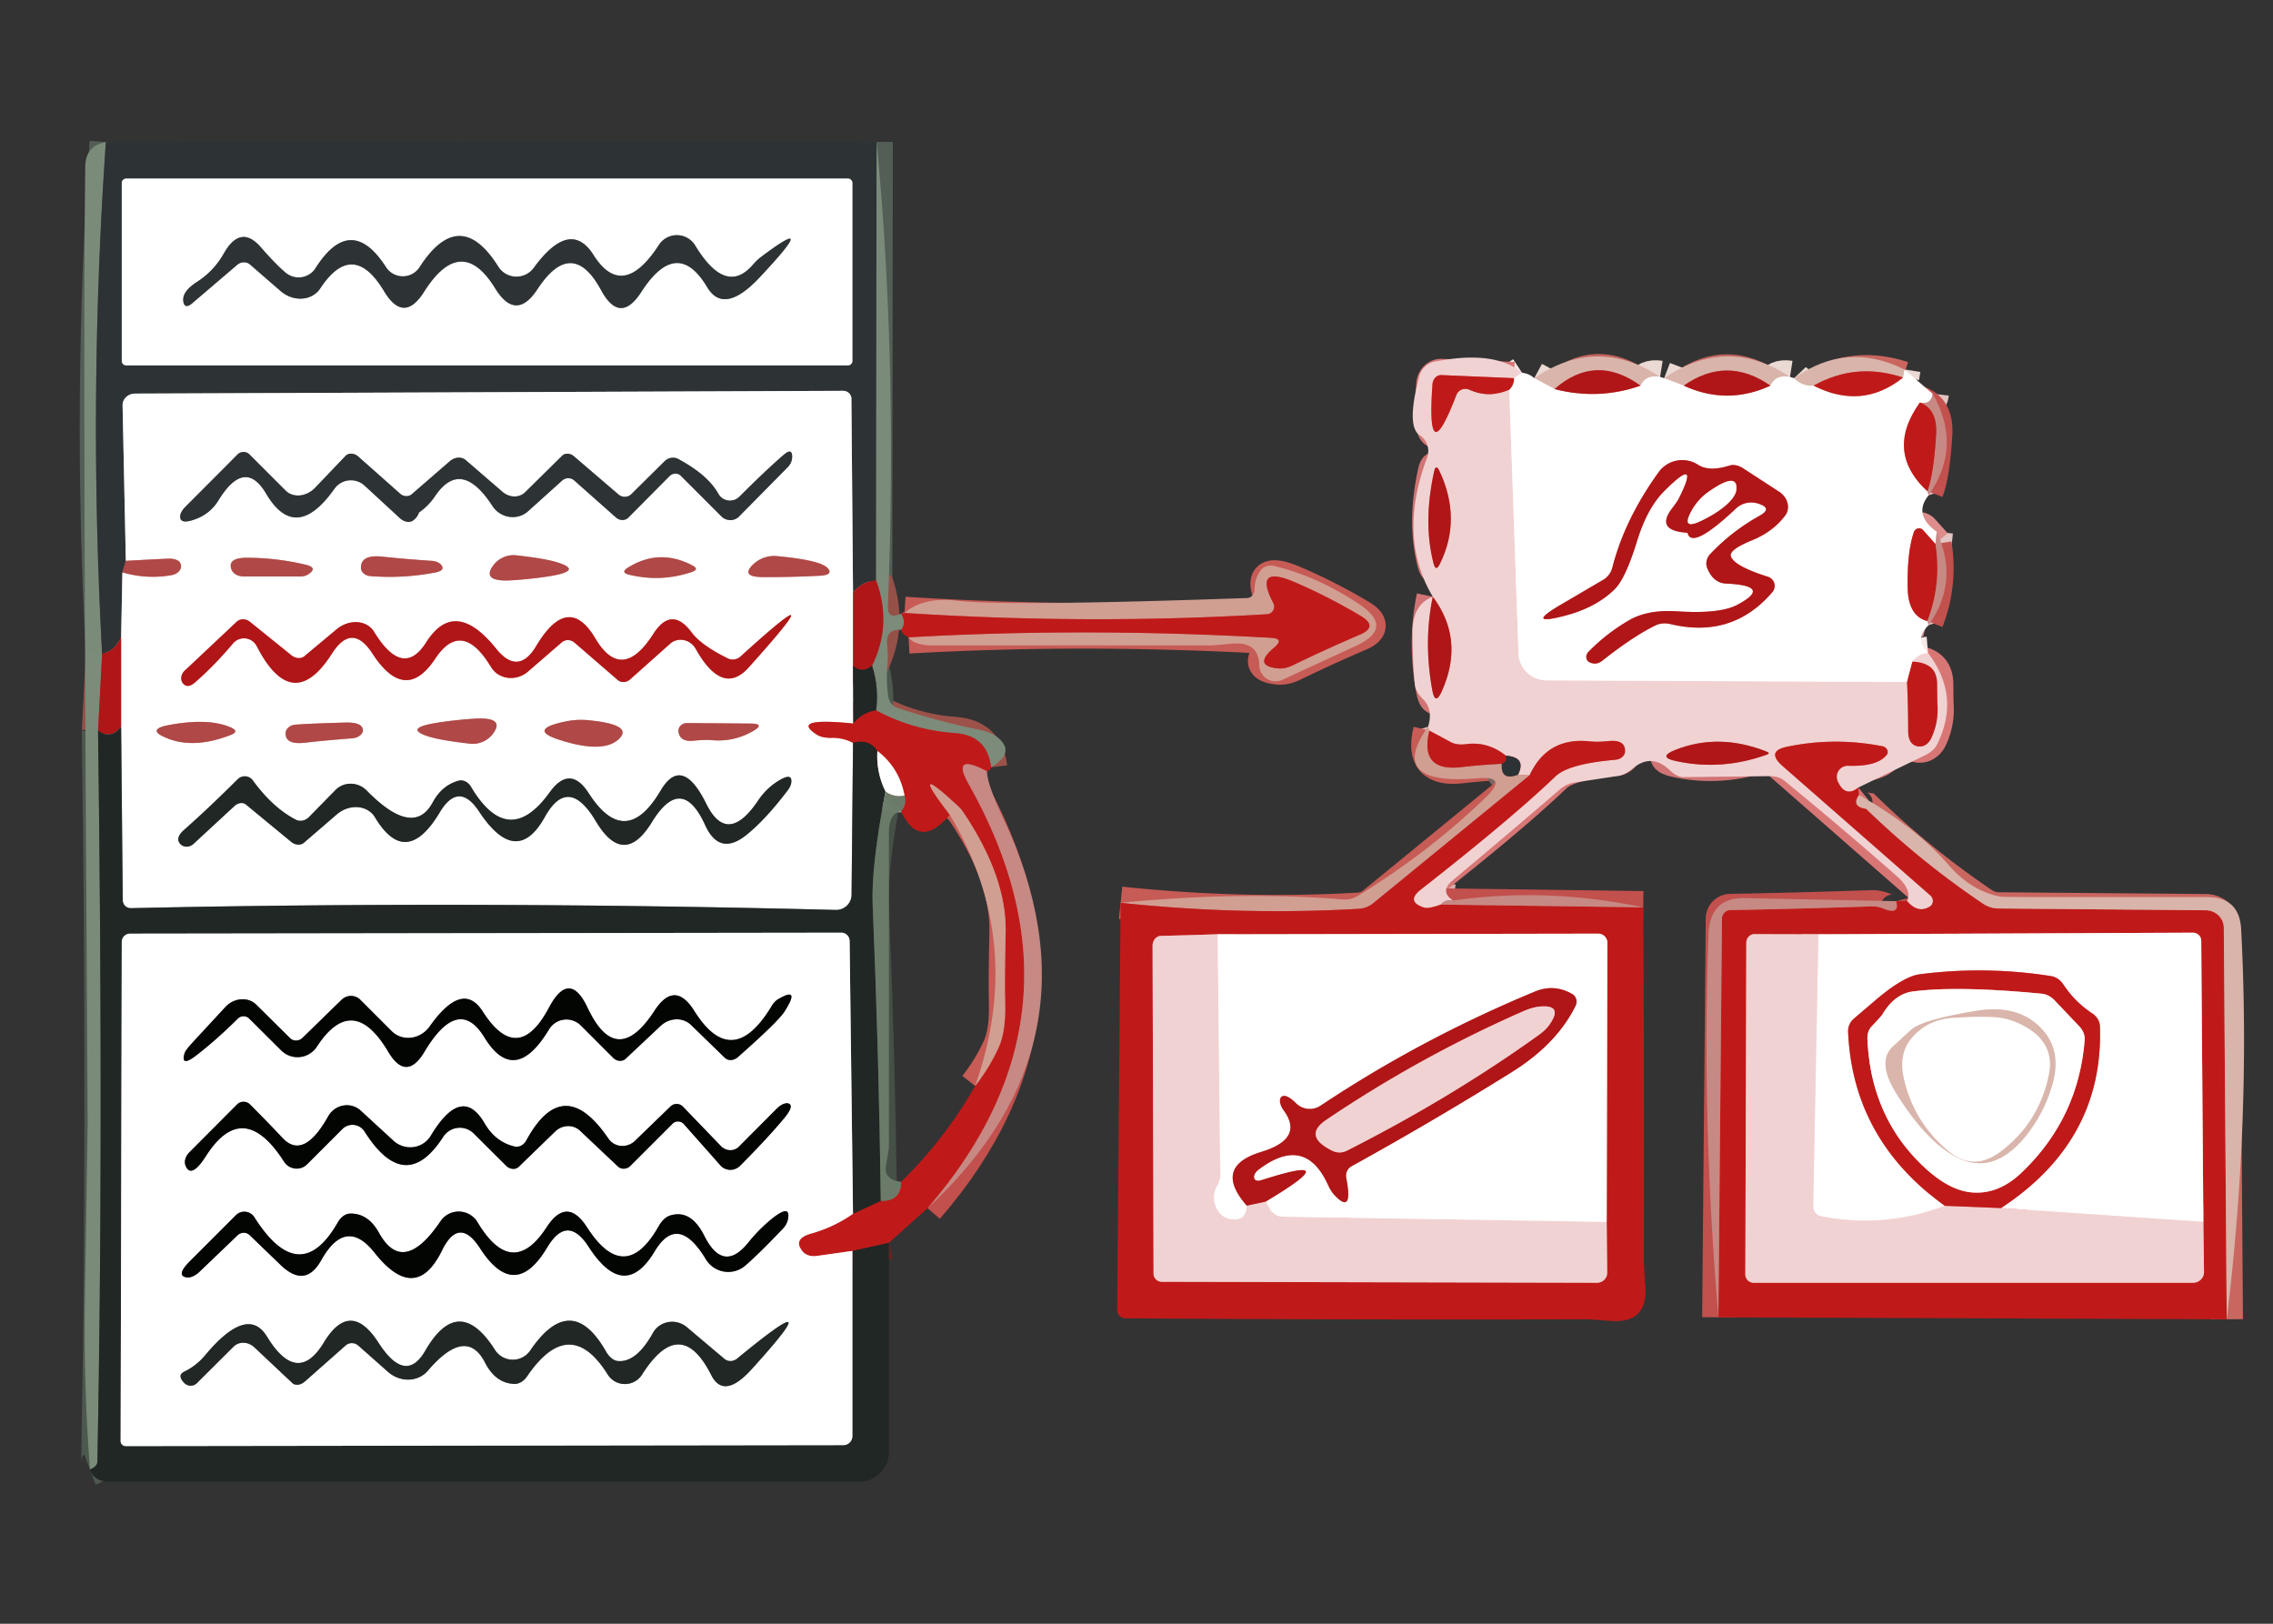 <?xml version="1.0" encoding="UTF-8" standalone="no"?>
<!DOCTYPE svg PUBLIC "-//W3C//DTD SVG 1.1//EN" "http://www.w3.org/Graphics/SVG/1.1/DTD/svg11.dtd">
<svg xmlns="http://www.w3.org/2000/svg" version="1.1" viewBox="0 0 140 100">
<rect x="0" y="0" width="140" height="100" fill="#333333" stroke="none"/>
<g stroke-width="2.00" fill="none" stroke-linecap="butt">
<path stroke="#545f58" stroke-opacity="0.992" vector-effect="non-scaling-stroke" d="
  M 6.52 8.75
  Q 5.43 24.52 6.29 40.25"
/>
<path stroke="#965149" stroke-opacity="0.992" vector-effect="non-scaling-stroke" d="
  M 6.29 40.25
  L 6.04 45.00"
/>
<path stroke="#4e5950" stroke-opacity="0.992" vector-effect="non-scaling-stroke" d="
  M 6.04 45.00
  Q 6.38 70.38 6.00 90.00
  Q 5.99 90.33 5.54 90.50"
/>
<path stroke="#545f58" stroke-opacity="0.992" vector-effect="non-scaling-stroke" d="
  M 53.99 8.74
  L 53.96 35.75"
/>
<path stroke="#6f2426" vector-effect="non-scaling-stroke" d="
  M 53.96 35.75
  Q 53.10 35.79 52.54 36.50"
/>
<path stroke="#96999a" vector-effect="non-scaling-stroke" d="
  M 52.54 36.50
  L 52.44 24.56
  A 0.51 0.49 0.0 0 0 51.93 24.07
  L 8.31 24.24
  A 0.77 0.71 -1.1 0 0 7.55 24.97
  L 7.75 34.54"
/>
<path stroke="#6e3d3e" vector-effect="non-scaling-stroke" d="
  M 7.75 34.54
  L 7.54 35.25"
/>
<path stroke="#96999a" vector-effect="non-scaling-stroke" d="
  M 7.54 35.25
  L 7.46 39.25"
/>
<path stroke="#6f2426" vector-effect="non-scaling-stroke" d="
  M 7.46 39.25
  Q 7.03 40.15 6.29 40.25"
/>
<path stroke="#691f1e" vector-effect="non-scaling-stroke" d="
  M 7.46 44.75
  Q 6.81 45.57 6.04 45.00"
/>
<path stroke="#909392" vector-effect="non-scaling-stroke" d="
  M 54.04 46.25
  Q 53.96 47.56 54.54 48.75"
/>
<path stroke="#465147" stroke-opacity="0.992" vector-effect="non-scaling-stroke" d="
  M 54.54 48.75
  Q 53.65 53.37 53.75 55.75
  Q 54.13 64.85 54.25 73.96"
/>
<path stroke="#909392" vector-effect="non-scaling-stroke" d="
  M 52.54 74.75
  L 52.33 57.95
  A 0.52 0.51 89.4 0 0 51.82 57.44
  L 8.01 57.50
  A 0.51 0.51 -1.7 0 0 7.50 58.01
  L 7.43 88.75
  A 0.31 0.31 89.1 0 0 7.74 89.06
  L 51.94 89.00
  A 0.56 0.56 0.0 0 0 52.50 88.44
  L 52.50 77.04"
/>
<path stroke="#d88b8b" vector-effect="non-scaling-stroke" d="
  M 52.54 36.50
  L 52.54 41.00"
/>
<path stroke="#909392" vector-effect="non-scaling-stroke" d="
  M 52.54 41.00
  L 52.56 44.56"
/>
<path stroke="#df8d8c" vector-effect="non-scaling-stroke" d="
  M 52.56 44.56
  Q 48.61 44.16 50.32 45.25
  A 1.72 0.84 -14.4 0 0 51.25 45.44
  Q 51.93 45.43 52.54 45.75"
/>
<path stroke="#909392" vector-effect="non-scaling-stroke" d="
  M 52.54 45.75
  L 52.45 55.11
  A 0.95 0.94 0.9 0 1 51.48 56.04
  Q 29.05 55.47 8.06 55.93
  A 0.49 0.49 -0.6 0 1 7.56 55.44
  L 7.46 44.75"
/>
<path stroke="#d88b8b" vector-effect="non-scaling-stroke" d="
  M 7.46 44.75
  L 7.46 39.25"
/>
<path stroke="#d7a4a3" vector-effect="non-scaling-stroke" d="
  M 7.54 35.25
  Q 9.05 35.69 10.57 35.42
  A 0.68 0.51 -8.8 0 0 11.15 34.83
  Q 11.09 34.36 10.25 34.41
  Q 9.00 34.47 7.75 34.54"
/>
<path stroke="#9e534a" stroke-opacity="0.992" vector-effect="non-scaling-stroke" d="
  M 55.50 37.79
  Q 55.85 38.35 55.50 38.79"
/>
<path stroke="#9e534a" stroke-opacity="0.992" vector-effect="non-scaling-stroke" d="
  M 61.04 47.25
  Q 60.81 45.29 58.82 45.15
  Q 56.23 44.97 53.96 43.75"
/>
<path stroke="#4e5950" stroke-opacity="0.992" vector-effect="non-scaling-stroke" d="
  M 53.96 43.75
  Q 54.15 42.37 53.71 41.00"
/>
<path stroke="#965149" stroke-opacity="0.992" vector-effect="non-scaling-stroke" d="
  M 53.71 41.00
  Q 54.96 38.46 53.96 35.75"
/>
<path stroke="#691f1e" vector-effect="non-scaling-stroke" d="
  M 53.71 41.00
  Q 53.09 41.51 52.54 41.00"
/>
<path stroke="#b6beb5" stroke-opacity="0.992" vector-effect="non-scaling-stroke" d="
  M 55.71 49.00
  Q 55.05 49.12 54.54 48.75"
/>
<path stroke="#c3514e" stroke-opacity="0.992" vector-effect="non-scaling-stroke" d="
  M 60.79 47.50
  Q 58.56 46.33 59.66 48.28
  Q 67.60 62.32 57.13 74.41"
/>
<path stroke="#70211f" vector-effect="non-scaling-stroke" d="
  M 54.75 76.54
  L 52.50 77.04"
/>
<path stroke="#df8d8c" vector-effect="non-scaling-stroke" d="
  M 52.50 77.04
  L 50.31 77.35
  A 1.04 0.77 -19.7 0 1 49.45 77.09
  Q 48.78 76.29 49.99 75.96
  Q 51.37 75.57 52.54 74.75"
/>
<path stroke="#70211f" vector-effect="non-scaling-stroke" d="
  M 52.54 74.75
  L 54.25 73.96"
/>
<path stroke="#964b41" stroke-opacity="0.992" vector-effect="non-scaling-stroke" d="
  M 54.25 73.96
  Q 55.50 73.99 55.50 72.79"
/>
<path stroke="#c85c56" stroke-opacity="0.996" vector-effect="non-scaling-stroke" d="
  M 60.06 66.88
  Q 60.92 65.79 61.50 64.53
  Q 61.95 63.55 61.91 61.88
  Q 61.87 60.35 61.94 57.44
  Q 62.02 54.02 59.33 50.02
  Q 59.19 49.81 58.99 49.63
  Q 55.85 46.72 58.50 50.18"
/>
<path stroke="#964b41" stroke-opacity="0.992" vector-effect="non-scaling-stroke" d="
  M 55.50 49.96
  Q 55.87 49.53 55.71 49.00"
/>
<path stroke="#df8d8c" vector-effect="non-scaling-stroke" d="
  M 55.71 49.00
  Q 55.40 47.30 54.04 46.25"
/>
<path stroke="#70211f" vector-effect="non-scaling-stroke" d="
  M 54.04 46.25
  Q 53.53 45.48 52.54 45.75"
/>
<path stroke="#70211f" vector-effect="non-scaling-stroke" d="
  M 53.96 43.75
  Q 53.12 43.88 52.56 44.56"
/>
<path stroke="#c85c56" stroke-opacity="0.996" vector-effect="non-scaling-stroke" d="
  M 55.96 39.25
  Q 66.85 38.63 78.28 39.28
  Q 79.14 39.33 78.48 39.88
  Q 77.15 41.00 78.69 41.16
  Q 79.14 41.21 79.63 40.97
  Q 81.69 39.97 83.75 39.09
  Q 84.91 38.59 83.82 37.94
  Q 81.83 36.75 79.71 35.84
  Q 77.18 34.76 78.43 37.15
  A 0.47 0.47 -15.2 0 1 78.04 37.83
  Q 67.01 38.48 55.71 37.75"
/>
<path stroke="#f8e9e9" vector-effect="non-scaling-stroke" d="
  M 93.75 22.96
  L 93.25 23.29"
/>
<path stroke="#d87676" vector-effect="non-scaling-stroke" d="
  M 93.25 23.29
  L 88.78 23.10
  A 0.61 0.52 -86.8 0 0 88.23 23.67
  Q 87.84 29.18 89.70 24.33
  A 0.60 0.59 22.3 0 1 90.50 24.00
  Q 91.72 24.55 92.96 24.00"
/>
<path stroke="#f8e9e9" vector-effect="non-scaling-stroke" d="
  M 92.96 24.00
  L 93.53 40.26
  A 1.74 1.70 -0.9 0 0 95.26 41.90
  L 117.46 42.00"
/>
<path stroke="#d87676" vector-effect="non-scaling-stroke" d="
  M 117.46 42.00
  Q 117.53 43.50 117.53 45.00
  Q 117.53 45.90 118.18 45.97
  A 0.83 0.69 -71.7 0 0 118.93 45.50
  Q 119.41 44.50 119.33 43.38
  Q 119.32 43.25 119.31 42.12
  Q 119.30 40.79 117.79 40.75"
/>
<path stroke="#f8e9e9" vector-effect="non-scaling-stroke" d="
  M 117.79 40.75
  Q 118.14 40.26 118.75 40.21"
/>
<path stroke="#d87676" vector-effect="non-scaling-stroke" d="
  M 114.46 48.50
  Q 113.66 49.15 113.19 48.12
  A 0.68 0.68 72.2 0 1 113.83 47.16
  Q 115.61 47.22 116.20 46.50
  A 0.37 0.32 23.8 0 0 115.95 45.96
  Q 112.99 45.38 110.07 45.99
  Q 108.75 46.26 109.80 47.18
  L 118.90 55.15
  A 0.44 0.41 48.8 0 1 118.88 55.82
  Q 118.15 56.29 117.46 55.50"
/>
<path stroke="#dcaeac" stroke-opacity="0.992" vector-effect="non-scaling-stroke" d="
  M 89.50 55.46
  Q 89.01 55.38 88.75 55.71"
/>
<path stroke="#d87676" vector-effect="non-scaling-stroke" d="
  M 88.75 55.71
  Q 87.98 55.98 87.73 55.90
  Q 86.55 55.53 87.53 54.77
  Q 93.12 50.39 95.81 47.81
  Q 96.62 47.04 99.50 46.79
  A 0.64 0.52 -2.9 0 0 100.09 46.26
  Q 100.10 45.54 99.08 45.64
  Q 98.43 45.71 97.91 45.66
  Q 95.31 45.38 94.21 47.75"
/>
<path stroke="#e1b9b3" stroke-opacity="0.996" vector-effect="non-scaling-stroke" d="
  M 94.21 47.75
  L 93.50 47.71"
/>
<path stroke="#8f8284" vector-effect="non-scaling-stroke" d="
  M 93.50 47.71
  Q 94.04 46.64 92.75 46.54"
/>
<path stroke="#d87676" vector-effect="non-scaling-stroke" d="
  M 92.75 46.54
  Q 91.63 45.65 90.31 45.83
  A 1.69 1.01 -23.6 0 1 89.37 45.71
  L 88.04 45.00"
/>
<path stroke="#e1b9b3" stroke-opacity="0.996" vector-effect="non-scaling-stroke" d="
  M 88.04 45.00
  L 87.96 44.75"
/>
<path stroke="#d17475" vector-effect="non-scaling-stroke" d="
  M 88.25 36.75
  Q 87.67 39.52 88.22 42.51
  Q 88.40 43.48 88.80 42.58
  Q 90.23 39.40 88.25 36.75"
/>
<path stroke="#762627" vector-effect="non-scaling-stroke" d="
  M 92.75 46.54
  Q 92.83 46.94 92.50 47.04"
/>
<path stroke="#cb6761" stroke-opacity="0.996" vector-effect="non-scaling-stroke" d="
  M 114.50 48.96
  Q 114.01 49.68 114.94 49.81
  Q 118.29 53.06 122.15 55.66
  A 1.75 1.66 61.1 0 0 123.06 55.95
  L 135.86 56.06
  A 1.12 1.08 0.0 0 1 136.97 57.13
  L 137.15 81.25"
/>
<path stroke="#c3514e" stroke-opacity="0.992" vector-effect="non-scaling-stroke" d="
  M 105.84 81.13
  L 106.06 56.57
  A 0.53 0.52 -90.0 0 1 106.57 56.05
  Q 110.94 55.97 115.31 55.82
  Q 115.64 55.81 116.04 55.97
  Q 117.02 56.36 116.79 55.50"
/>
<path stroke="#e3c5c3" stroke-opacity="0.992" vector-effect="non-scaling-stroke" d="
  M 119.04 24.25
  Q 118.96 24.95 118.25 24.79"
/>
<path stroke="#df8d8c" vector-effect="non-scaling-stroke" d="
  M 118.25 24.79
  Q 116.08 27.82 118.71 30.25"
/>
<path stroke="#e3c5c3" stroke-opacity="0.992" vector-effect="non-scaling-stroke" d="
  M 118.71 30.25
  L 118.79 30.50"
/>
<path stroke="#e3c5c3" stroke-opacity="0.992" vector-effect="non-scaling-stroke" d="
  M 119.29 32.75
  L 119.21 33.50"
/>
<path stroke="#df8d8c" vector-effect="non-scaling-stroke" d="
  M 119.21 33.50
  L 118.44 32.64
  A 0.34 0.33 -57.4 0 0 117.88 32.77
  Q 117.45 34.03 117.50 36.25
  Q 117.54 37.93 118.71 38.25"
/>
<path stroke="#e3c5c3" stroke-opacity="0.992" vector-effect="non-scaling-stroke" d="
  M 118.71 38.25
  L 118.79 38.50"
/>
<path stroke="#df8d8c" vector-effect="non-scaling-stroke" d="
  M 117.79 40.75
  L 117.46 42.00"
/>
<path stroke="#df8d8c" vector-effect="non-scaling-stroke" d="
  M 92.96 24.00
  Q 93.26 23.70 93.25 23.29"
/>
<path stroke="#d88b8b" vector-effect="non-scaling-stroke" d="
  M 95.75 23.96
  Q 98.45 24.66 101.04 23.75"
/>
<path stroke="#d88b8b" vector-effect="non-scaling-stroke" d="
  M 103.71 23.75
  Q 106.38 24.98 109.04 23.75"
/>
<path stroke="#df8d8c" vector-effect="non-scaling-stroke" d="
  M 111.71 23.75
  Q 114.69 25.27 117.21 23.25"
/>
<path stroke="#c85c56" stroke-opacity="0.996" vector-effect="non-scaling-stroke" d="
  M 88.04 45.00
  Q 87.41 47.56 90.03 47.24
  Q 91.25 47.10 92.50 47.04"
/>
<path stroke="#7f6864" stroke-opacity="0.996" vector-effect="non-scaling-stroke" d="
  M 92.50 47.04
  Q 92.43 48.12 93.50 47.71"
/>
<path stroke="#c85c56" stroke-opacity="0.996" vector-effect="non-scaling-stroke" d="
  M 94.21 47.75
  L 84.59 55.62
  A 1.58 1.55 23.1 0 1 83.69 55.97
  Q 76.47 56.39 69.02 55.60"
/>
<path stroke="#c3514e" stroke-opacity="0.992" vector-effect="non-scaling-stroke" d="
  M 88.75 55.71
  L 101.21 55.88"
/>
<path stroke="#ecdad5" stroke-opacity="0.996" vector-effect="non-scaling-stroke" d="
  M 110.25 23.21
  Q 109.36 23.07 109.04 23.75"
/>
<path stroke="#c46560" stroke-opacity="0.996" vector-effect="non-scaling-stroke" d="
  M 109.04 23.75
  Q 106.36 21.89 103.71 23.75"
/>
<path stroke="#ecdad5" stroke-opacity="0.996" vector-effect="non-scaling-stroke" d="
  M 103.71 23.75
  L 102.50 23.29"
/>
<path stroke="#c3514e" stroke-opacity="0.992" vector-effect="non-scaling-stroke" d="
  M 119.21 33.50
  Q 119.60 35.97 118.71 38.25"
/>
<path stroke="#ecdad5" stroke-opacity="0.996" vector-effect="non-scaling-stroke" d="
  M 117.29 22.75
  L 117.21 23.25"
/>
<path stroke="#cb6761" stroke-opacity="0.996" vector-effect="non-scaling-stroke" d="
  M 117.21 23.25
  Q 114.30 22.29 111.71 23.75"
/>
<path stroke="#ecdad5" stroke-opacity="0.996" vector-effect="non-scaling-stroke" d="
  M 111.71 23.75
  Q 110.99 23.81 110.50 23.29"
/>
<path stroke="#ecdad5" stroke-opacity="0.996" vector-effect="non-scaling-stroke" d="
  M 102.25 23.21
  Q 101.36 23.07 101.04 23.75"
/>
<path stroke="#c46560" stroke-opacity="0.996" vector-effect="non-scaling-stroke" d="
  M 101.04 23.75
  Q 98.27 21.75 95.75 23.96"
/>
<path stroke="#ecdad5" stroke-opacity="0.996" vector-effect="non-scaling-stroke" d="
  M 95.75 23.96
  L 94.50 23.29"
/>
<path stroke="#c3514e" stroke-opacity="0.992" vector-effect="non-scaling-stroke" d="
  M 118.71 30.25
  Q 119.10 29.23 119.25 26.75
  Q 119.34 25.21 118.25 24.79"
/>
<path stroke="#96999a" vector-effect="non-scaling-stroke" d="
  M 52.50 11.27
  A 0.27 0.27 0.0 0 0 52.23 11.00
  L 7.77 11.00
  A 0.27 0.27 0.0 0 0 7.50 11.27
  L 7.50 22.23
  A 0.27 0.27 0.0 0 0 7.77 22.50
  L 52.23 22.50
  A 0.27 0.27 0.0 0 0 52.50 22.23
  L 52.50 11.27"
/>
<path stroke="#96999a" vector-effect="non-scaling-stroke" d="
  M 46.81 17.06
  Q 50.57 13.05 46.84 15.85
  Q 46.63 16.01 46.34 16.34
  Q 44.69 18.21 42.82 15.12
  A 1.32 1.32 45.7 0 0 40.58 15.09
  Q 38.35 18.53 36.56 15.71
  Q 35.12 13.43 32.88 16.49
  A 1.32 1.32 -43.1 0 1 30.69 16.42
  Q 28.31 12.63 25.84 16.46
  A 1.23 1.23 -69.1 0 1 23.78 16.46
  Q 21.61 13.09 19.43 16.52
  A 1.24 1.23 36.1 0 1 17.60 16.80
  Q 16.98 16.28 16.05 15.21
  Q 14.81 13.80 13.78 15.62
  Q 13.18 16.68 12.15 17.35
  Q 11.21 17.95 11.29 18.55
  Q 11.37 19.09 11.87 18.65
  L 14.61 16.31
  A 0.62 0.59 -45.3 0 1 15.40 16.29
  L 17.29 17.93
  A 1.72 1.52 37.6 0 0 19.72 17.77
  Q 21.73 14.72 23.66 17.94
  Q 24.87 19.95 26.12 17.97
  Q 28.41 14.36 30.50 17.76
  Q 31.78 19.83 33.11 17.80
  Q 35.24 14.57 37.03 17.88
  Q 38.19 20.01 39.50 17.98
  Q 41.70 14.57 43.56 17.69
  Q 44.60 19.43 46.81 17.06"
/>
<path stroke="#d17475" vector-effect="non-scaling-stroke" d="
  M 88.33 29.05
  Q 87.64 32.18 88.30 34.71
  Q 88.44 35.23 88.68 34.74
  Q 90.05 31.97 88.66 29.01
  Q 88.44 28.54 88.33 29.05"
/>
<path stroke="#d17475" vector-effect="non-scaling-stroke" d="
  M 108.81 46.29
  Q 105.87 45.12 103.17 46.19
  Q 102.08 46.63 103.23 46.87
  Q 106.01 47.48 108.81 46.48
  Q 109.07 46.39 108.81 46.29"
/>
<path stroke="#d88b8b" vector-effect="non-scaling-stroke" d="
  M 103.94 32.81
  Q 104.18 33.90 106.92 31.32
  A 1.37 1.36 -58.5 0 1 108.24 31.00
  Q 109.25 31.29 108.35 31.78
  Q 106.65 32.73 105.33 34.13
  A 0.85 0.78 -35.3 0 0 105.15 34.98
  Q 105.52 35.90 106.31 35.94
  Q 109.23 36.07 107.00 37.25
  Q 105.93 37.82 103.31 37.65
  Q 101.49 37.53 100.34 38.20
  Q 98.97 38.99 97.84 40.14
  A 0.42 0.37 -54.6 0 0 97.91 40.79
  Q 98.32 40.98 98.69 40.69
  Q 100.63 39.16 101.98 38.51
  A 1.49 1.16 33.6 0 1 102.91 38.44
  Q 106.71 39.34 109.17 36.46
  A 0.59 0.59 28.5 0 0 108.89 35.52
  Q 106.80 34.86 106.61 34.26
  Q 106.48 33.86 107.90 33.28
  Q 109.22 32.74 109.96 31.74
  A 1.10 0.95 34.8 0 0 109.59 30.29
  L 107.36 28.84
  A 1.12 0.77 45.9 0 0 106.53 28.67
  Q 105.27 29.07 104.58 28.62
  A 1.79 1.79 34.2 0 0 102.16 29.08
  Q 100.07 31.98 99.31 34.95
  A 1.27 1.17 83.5 0 1 98.76 35.70
  L 96.05 37.29
  Q 93.95 38.54 96.31 37.94
  Q 98.28 37.44 99.44 36.30
  Q 100.12 35.64 100.84 33.29
  Q 101.46 31.29 102.50 30.25
  Q 104.77 27.97 103.41 30.69
  Q 103.29 30.92 103.01 31.28
  Q 101.91 32.69 103.94 32.81"
/>
<path stroke="#96999a" vector-effect="non-scaling-stroke" d="
  M 25.81 31.56
  Q 26.40 31.15 26.80 30.55
  Q 28.40 28.19 30.33 31.16
  A 1.48 1.44 52.7 0 0 32.52 31.49
  L 34.63 29.59
  A 0.56 0.56 -0.0 0 1 35.37 29.59
  L 37.94 31.87
  A 0.58 0.53 43.0 0 0 38.70 31.88
  L 41.23 29.33
  A 0.51 0.47 -45.4 0 1 41.93 29.30
  L 44.42 31.79
  A 0.78 0.76 45.0 0 0 45.52 31.81
  L 48.53 28.76
  A 0.94 0.87 -24.1 0 0 48.79 28.16
  Q 48.81 27.54 48.26 28.02
  Q 47.19 28.94 45.54 30.59
  A 0.82 0.82 53.1 0 1 44.24 30.40
  Q 43.60 29.25 41.78 28.27
  A 0.74 0.70 -52.8 0 0 40.93 28.41
  L 38.89 30.43
  A 0.59 0.59 43.5 0 1 38.09 30.45
  L 35.35 28.10
  A 0.58 0.49 42.4 0 0 34.62 28.07
  L 32.34 30.32
  A 1.08 0.97 43.1 0 1 30.95 30.29
  L 28.69 28.34
  A 0.81 0.68 -44.1 0 0 27.70 28.41
  L 25.37 30.43
  A 0.57 0.52 44.9 0 1 24.64 30.40
  L 22.07 28.12
  A 0.62 0.51 42.3 0 0 21.28 28.08
  L 19.41 30.04
  A 1.38 1.16 -45.5 0 1 17.59 30.21
  L 15.37 27.99
  A 0.52 0.52 90.0 0 0 14.63 27.99
  Q 12.85 29.78 11.44 31.19
  Q 11.13 31.50 11.10 31.76
  Q 11.04 32.36 12.10 31.95
  A 2.73 2.70 5.1 0 0 13.44 30.84
  Q 15.07 28.17 16.39 30.40
  Q 18.21 33.48 20.60 30.10
  A 1.25 1.24 39.1 0 1 22.46 29.91
  L 24.63 31.91
  A 0.73 0.55 46.6 0 0 25.45 32.05
  Q 25.70 31.87 25.81 31.56"
/>
<path stroke="#d7a4a3" vector-effect="non-scaling-stroke" d="
  M 18.79 34.77
  Q 17.05 34.36 15.25 34.35
  Q 13.98 34.34 14.26 35.08
  A 0.84 0.64 -7.7 0 0 15.00 35.50
  Q 16.76 35.50 18.52 35.50
  Q 18.77 35.50 18.97 35.38
  Q 19.63 34.96 18.79 34.77"
/>
<path stroke="#d7a4a3" vector-effect="non-scaling-stroke" d="
  M 26.80 35.26
  Q 27.43 35.14 27.19 34.81
  A 0.88 0.54 -7.3 0 0 26.59 34.54
  Q 25.05 34.44 23.52 34.28
  Q 22.24 34.15 22.23 34.95
  A 0.62 0.51 2.8 0 0 22.81 35.48
  Q 24.82 35.64 26.80 35.26"
/>
<path stroke="#d7a4a3" vector-effect="non-scaling-stroke" d="
  M 34.38 34.65
  Q 33.60 34.40 31.80 34.20
  A 1.56 1.55 -69.2 0 0 30.36 34.85
  Q 29.65 35.85 31.51 35.74
  Q 32.64 35.67 33.76 35.50
  Q 35.95 35.16 34.38 34.65"
/>
<path stroke="#d7a4a3" vector-effect="non-scaling-stroke" d="
  M 42.64 34.82
  Q 40.60 33.75 38.67 34.96
  Q 38.20 35.25 38.73 35.39
  Q 40.70 35.87 42.60 35.23
  Q 43.11 35.06 42.64 34.82"
/>
<path stroke="#d7a4a3" vector-effect="non-scaling-stroke" d="
  M 46.29 34.86
  Q 45.68 35.54 47.00 35.54
  Q 48.72 35.55 50.45 35.46
  Q 51.36 35.42 50.98 34.99
  Q 50.54 34.50 47.86 34.25
  A 1.87 1.87 23.7 0 0 46.29 34.86"
/>
<path stroke="#d88b8b" vector-effect="non-scaling-stroke" d="
  M 38.05 41.88
  A 0.60 0.55 -44.8 0 0 38.80 41.85
  L 41.28 39.64
  A 1.06 1.00 55.0 0 1 42.85 39.96
  Q 44.50 42.90 46.11 41.11
  Q 51.59 35.01 45.60 40.44
  A 0.72 0.69 -51.9 0 1 44.83 40.55
  Q 43.19 39.74 42.60 38.95
  Q 41.36 37.29 40.24 39.04
  Q 38.30 42.07 36.67 39.32
  Q 35.00 36.49 33.03 39.78
  Q 31.92 41.64 30.56 39.95
  Q 28.01 36.78 26.25 39.56
  Q 24.82 41.82 23.04 38.91
  A 1.65 1.39 -36.3 0 0 20.74 38.75
  L 18.74 40.42
  A 0.70 0.57 44.0 0 1 17.94 40.35
  L 15.40 38.30
  A 0.65 0.59 42.9 0 0 14.58 38.29
  L 11.38 41.30
  A 0.61 0.53 -43.5 0 0 11.30 42.12
  Q 11.58 42.41 12.02 42.02
  Q 13.22 40.97 14.35 39.63
  A 0.88 0.88 -38.7 0 1 15.81 39.79
  Q 18.01 44.06 20.44 40.26
  Q 21.68 38.31 22.94 40.25
  Q 24.96 43.36 26.81 40.56
  Q 28.45 38.10 30.25 41.09
  A 1.55 1.45 -36.3 0 0 32.52 41.36
  L 34.60 39.56
  A 0.62 0.59 45.3 0 1 35.39 39.58
  L 38.05 41.88"
/>
<path stroke="#d7a4a3" vector-effect="non-scaling-stroke" d="
  M 10.46 44.64
  Q 8.88 44.93 10.38 45.50
  Q 12.02 46.12 14.22 45.26
  Q 14.76 45.05 14.24 44.81
  Q 12.88 44.20 10.46 44.64"
/>
<path stroke="#d7a4a3" vector-effect="non-scaling-stroke" d="
  M 17.59 45.17
  Q 17.59 45.88 18.78 45.74
  Q 20.23 45.58 21.69 45.47
  A 0.71 0.47 -3.3 0 0 22.35 44.97
  Q 22.34 44.47 21.25 44.50
  Q 19.08 44.56 18.19 44.63
  A 0.65 0.53 -2.9 0 0 17.59 45.17"
/>
<path stroke="#d7a4a3" vector-effect="non-scaling-stroke" d="
  M 26.37 45.35
  Q 27.15 45.60 28.95 45.80
  A 1.56 1.55 -69.2 0 0 30.39 45.15
  Q 31.10 44.15 29.24 44.26
  Q 28.11 44.33 26.99 44.50
  Q 24.80 44.84 26.37 45.35"
/>
<path stroke="#d7a4a3" vector-effect="non-scaling-stroke" d="
  M 34.44 45.56
  Q 37.26 46.47 38.19 45.44
  Q 38.93 44.61 36.20 44.35
  Q 35.51 44.29 34.84 44.43
  Q 32.46 44.92 34.44 45.56"
/>
<path stroke="#d7a4a3" vector-effect="non-scaling-stroke" d="
  M 46.32 45.06
  Q 47.20 44.57 46.21 44.56
  L 42.31 44.53
  A 0.52 0.47 -3.4 0 0 41.79 45.06
  Q 41.88 45.70 42.69 45.62
  Q 43.40 45.55 43.81 45.58
  Q 45.15 45.71 46.32 45.06"
/>
<path stroke="#909392" vector-effect="non-scaling-stroke" d="
  M 22.59 48.69
  A 1.37 1.32 45.0 0 0 20.67 48.65
  L 19.03 50.32
  A 0.73 0.64 -53.5 0 1 18.24 50.49
  Q 16.82 49.77 15.57 48.06
  A 0.62 0.61 -40.5 0 0 14.64 47.99
  Q 12.81 49.81 11.36 51.09
  Q 10.78 51.59 11.09 51.96
  A 0.60 0.54 -41.1 0 0 11.92 51.97
  L 14.44 49.64
  A 0.60 0.47 -45.4 0 1 15.15 49.55
  L 17.94 51.85
  A 0.66 0.55 43.3 0 0 18.72 51.90
  L 20.75 50.15
  A 1.65 1.43 -36.4 0 1 23.10 50.34
  Q 25.00 53.51 27.08 50.04
  Q 28.25 48.08 29.51 49.98
  Q 31.81 53.46 33.56 50.31
  Q 35.00 47.73 36.69 50.56
  Q 38.42 53.47 40.16 50.62
  Q 41.99 47.64 43.44 50.83
  Q 44.32 52.74 45.96 51.43
  Q 47.13 50.50 48.52 48.67
  Q 48.73 48.39 48.74 48.15
  Q 48.79 47.55 47.88 48.13
  Q 47.18 48.58 46.71 49.28
  Q 44.80 52.13 43.50 49.50
  Q 42.00 46.47 40.69 48.69
  Q 38.52 52.36 36.26 48.85
  Q 35.11 47.07 33.86 48.79
  Q 31.31 52.34 29.00 48.44
  A 0.75 0.63 65.7 0 0 28.25 48.08
  Q 27.22 48.36 26.65 49.42
  Q 25.46 51.62 22.59 48.69"
/>
<path stroke="#d88b8b" vector-effect="non-scaling-stroke" d="
  M 104.10 31.63
  Q 103.60 32.65 104.81 32.06
  A 3.38 1.20 -21.7 0 0 106.94 30.19
  Q 107.08 29.00 105.26 30.27
  Q 104.50 30.80 104.10 31.63"
/>
<path stroke="#df8d8c" vector-effect="non-scaling-stroke" d="
  M 98.96 75.25
  L 99.00 58.06
  A 0.56 0.56 0.0 0 0 98.44 57.50
  L 75.00 57.54"
/>
<path stroke="#d87676" vector-effect="non-scaling-stroke" d="
  M 75.00 57.54
  L 71.49 57.64
  A 0.61 0.52 89.0 0 0 70.99 58.25
  L 71.05 78.43
  A 0.51 0.51 0.2 0 0 71.56 78.94
  L 98.36 79.00
  A 0.63 0.61 -0.4 0 0 98.99 78.38
  L 98.96 75.25"
/>
<path stroke="#f8e9e9" vector-effect="non-scaling-stroke" d="
  M 75.00 57.54
  L 75.16 72.18
  Q 75.17 72.60 74.93 73.11
  Q 74.59 73.82 74.99 74.51
  Q 75.27 75.00 75.83 75.08
  Q 76.74 75.22 76.79 74.25"
/>
<path stroke="#d17475" vector-effect="non-scaling-stroke" d="
  M 76.79 74.25
  L 77.96 74.00"
/>
<path stroke="#f8e9e9" vector-effect="non-scaling-stroke" d="
  M 77.96 74.00
  L 78.26 74.53
  A 1.01 0.78 -10.8 0 0 79.06 74.93
  L 98.96 75.25"
/>
<path stroke="#d88b8b" vector-effect="non-scaling-stroke" d="
  M 77.96 74.00
  Q 83.02 70.98 77.73 72.67
  Q 77.33 72.80 77.25 72.57
  A 0.60 0.37 -32.2 0 1 77.50 72.05
  Q 80.36 69.86 81.78 72.94
  Q 81.98 73.38 82.22 73.63
  Q 83.36 74.82 82.92 72.55
  A 0.68 0.67 69.8 0 1 83.25 71.82
  Q 88.23 69.07 93.06 66.06
  Q 95.87 64.32 97.04 61.95
  A 0.56 0.54 -61.2 0 0 96.84 61.22
  Q 95.73 60.58 94.56 61.06
  Q 87.53 63.97 81.33 68.10
  A 1.20 1.20 50.7 0 1 79.83 67.95
  Q 79.20 67.33 78.93 67.55
  A 0.77 0.40 53.2 0 0 79.07 68.39
  Q 80.34 70.13 77.69 70.94
  Q 74.69 71.85 76.79 74.25"
/>
<path stroke="#d87676" vector-effect="non-scaling-stroke" d="
  M 112.00 57.54
  L 108.06 57.53
  A 0.53 0.50 -90.0 0 0 107.56 58.06
  L 107.50 78.49
  A 0.52 0.51 0.0 0 0 108.02 79.00
  L 135.07 79.00
  A 0.68 0.66 -0.4 0 0 135.75 78.33
  L 135.71 75.25"
/>
<path stroke="#df8d8c" vector-effect="non-scaling-stroke" d="
  M 135.71 75.25
  L 135.58 57.94
  A 0.52 0.50 0.0 0 0 135.06 57.44
  L 112.00 57.54"
/>
<path stroke="#f8e9e9" vector-effect="non-scaling-stroke" d="
  M 135.71 75.25
  L 123.25 74.40"
/>
<path stroke="#df8d8c" vector-effect="non-scaling-stroke" d="
  M 123.25 74.40
  Q 129.59 70.24 129.34 63.19
  A 1.07 0.92 18.6 0 0 128.88 62.42
  Q 127.80 61.71 127.08 60.62
  A 1.19 1.06 75.3 0 0 126.31 60.11
  Q 122.29 59.48 118.25 60.00
  Q 117.25 60.13 115.56 61.56
  L 114.19 62.73
  A 1.02 1.00 -22.3 0 0 113.83 63.56
  Q 114.12 70.19 119.78 74.26"
/>
<path stroke="#f8e9e9" vector-effect="non-scaling-stroke" d="
  M 119.78 74.26
  Q 116.11 75.66 112.18 74.91
  A 0.61 0.60 5.6 0 1 111.68 74.31
  L 112.00 57.54"
/>
<path stroke="#d87676" vector-effect="non-scaling-stroke" d="
  M 119.78 74.26
  L 123.25 74.40"
/>
<path stroke="#818281" vector-effect="non-scaling-stroke" d="
  M 17.86 63.93
  L 15.79 61.88
  A 1.40 1.26 -46.4 0 0 13.88 62.02
  L 11.81 64.26
  Q 11.43 64.68 11.37 64.86
  Q 11.11 65.74 12.06 65.02
  Q 13.31 64.06 14.64 62.74
  A 0.50 0.50 -90.0 0 1 15.36 62.74
  L 17.32 64.69
  A 1.42 1.42 -50.7 0 0 19.51 64.47
  Q 21.72 61.08 23.91 64.77
  Q 25.02 66.64 26.14 64.78
  Q 28.23 61.28 29.83 63.88
  Q 31.69 66.92 33.82 63.39
  A 1.25 1.25 38.0 0 1 35.77 63.15
  L 37.77 65.15
  A 0.58 0.52 45.7 0 0 38.54 65.20
  L 40.69 63.18
  A 1.41 1.30 -44.5 0 1 42.56 63.12
  L 44.65 65.15
  A 0.63 0.54 -43.7 0 0 45.44 65.11
  Q 47.92 62.92 48.31 62.31
  Q 49.34 60.71 47.94 61.53
  Q 47.70 61.67 47.54 61.94
  Q 45.11 65.99 42.77 62.27
  Q 41.56 60.33 40.31 62.25
  Q 37.97 65.85 36.19 62.06
  Q 35.07 59.69 33.81 62.06
  Q 31.89 65.67 29.73 62.29
  Q 28.49 60.35 26.46 63.22
  A 1.59 1.49 -50.3 0 1 24.13 63.51
  L 22.19 61.57
  A 0.83 0.81 -44.7 0 0 21.03 61.58
  L 18.63 63.92
  A 0.56 0.54 -45.0 0 1 17.86 63.93"
/>
<path stroke="#818281" vector-effect="non-scaling-stroke" d="
  M 31.70 70.61
  Q 30.52 70.34 29.84 69.17
  Q 28.44 66.77 26.53 69.95
  A 1.51 1.48 37.0 0 1 24.23 70.25
  L 22.22 68.40
  A 1.31 1.28 -54.1 0 0 20.22 68.74
  Q 18.70 71.46 17.41 70.09
  Q 16.44 69.06 15.39 68.01
  A 0.56 0.56 90.0 0 0 14.61 68.01
  L 11.67 70.96
  A 0.86 0.68 -35.5 0 0 11.43 71.79
  Q 11.77 72.63 12.69 71.19
  Q 14.98 67.61 17.50 71.55
  A 0.92 0.91 50.9 0 0 18.92 71.70
  L 21.09 69.53
  A 0.88 0.88 51.2 0 1 22.45 69.68
  Q 24.96 73.65 27.30 70.01
  A 1.22 1.21 -51.0 0 1 29.18 69.81
  L 31.17 71.79
  A 0.60 0.51 45.3 0 0 31.95 71.86
  L 34.20 69.68
  A 1.13 1.08 -45.5 0 1 35.72 69.63
  L 38.06 71.84
  A 0.58 0.53 -45.3 0 0 38.83 71.80
  L 41.43 69.20
  A 0.48 0.47 46.6 0 1 42.12 69.23
  L 44.38 71.78
  A 0.84 0.82 -43.2 0 0 45.58 71.80
  Q 47.31 70.06 48.32 68.84
  Q 48.86 68.18 48.64 68.00
  A 0.77 0.39 -45.7 0 0 47.86 68.26
  L 45.51 70.62
  A 0.79 0.76 45.8 0 1 44.40 70.58
  L 42.06 68.15
  A 0.54 0.54 -43.9 0 0 41.30 68.14
  L 39.11 70.26
  A 1.09 1.05 -39.3 0 1 37.48 70.13
  Q 34.70 66.04 32.42 70.23
  A 0.72 0.61 -68.1 0 1 31.70 70.61"
/>
<path stroke="#818281" vector-effect="non-scaling-stroke" d="
  M 23.07 77.15
  Q 25.59 80.33 27.22 77.02
  Q 28.27 74.87 29.57 76.88
  Q 31.70 80.18 33.70 76.83
  Q 34.94 74.75 36.26 76.79
  Q 38.45 80.18 40.32 77.07
  Q 41.75 74.68 43.48 77.56
  A 1.61 1.61 53.6 0 0 45.92 77.93
  Q 46.76 77.20 48.19 75.70
  Q 48.47 75.41 48.53 75.10
  Q 48.74 74.06 47.42 75.16
  Q 46.70 75.77 46.11 76.50
  Q 44.55 78.46 43.37 76.09
  Q 42.55 74.46 41.27 74.86
  A 1.46 0.90 -74.5 0 0 40.58 75.50
  Q 38.49 79.21 36.16 75.59
  Q 34.92 73.66 33.67 75.58
  Q 31.55 78.84 29.41 75.27
  A 1.35 1.35 -43.2 0 0 27.14 75.20
  Q 24.83 78.62 23.34 75.92
  Q 22.67 74.71 21.55 74.74
  A 1.05 0.76 -71.4 0 0 20.82 75.26
  Q 18.47 79.38 15.67 74.97
  A 0.73 0.73 51.4 0 0 14.53 74.84
  Q 12.81 76.56 11.69 77.68
  Q 10.85 78.52 11.44 78.66
  A 1.07 0.65 -52.5 0 0 12.28 78.33
  L 14.63 76.08
  A 0.54 0.53 -45.0 0 1 15.38 76.07
  L 17.29 77.91
  Q 18.80 79.36 19.78 77.62
  Q 21.30 74.91 23.07 77.15"
/>
<path stroke="#909392" vector-effect="non-scaling-stroke" d="
  M 37.33 83.24
  Q 35.18 79.47 32.66 83.17
  A 1.30 1.30 -44.2 0 1 30.49 83.14
  Q 28.25 79.62 26.19 83.19
  Q 24.98 85.28 23.31 82.69
  Q 21.57 79.99 19.94 82.69
  Q 18.31 85.37 16.44 82.31
  Q 15.24 80.35 12.64 83.46
  Q 12.11 84.10 11.36 84.47
  Q 10.88 84.70 11.36 85.18
  A 0.55 0.54 44.6 0 0 12.13 85.18
  L 14.39 82.93
  A 0.96 0.87 43.8 0 1 15.66 82.97
  L 18.01 85.18
  A 0.66 0.48 -43.4 0 0 18.78 85.08
  L 21.29 82.86
  A 0.60 0.58 44.5 0 1 22.07 82.87
  L 23.90 84.49
  A 1.79 1.65 41.1 0 0 26.35 84.42
  Q 28.71 81.66 29.87 83.91
  Q 30.53 85.20 31.69 85.23
  A 1.04 0.79 -68.0 0 0 32.46 84.77
  Q 35.09 80.91 37.43 84.65
  A 1.25 1.25 43.8 0 0 39.55 84.65
  Q 41.91 80.93 43.81 84.69
  Q 44.59 86.22 46.31 84.31
  Q 51.25 78.86 45.39 83.68
  A 0.63 0.59 -44.0 0 1 44.62 83.69
  L 42.30 81.73
  A 1.39 1.36 34.5 0 0 40.21 82.10
  Q 39.19 83.93 38.05 83.82
  A 1.14 0.72 71.2 0 1 37.33 83.24"
/>
<path stroke="#df8d8c" vector-effect="non-scaling-stroke" d="
  M 115.28 63.21
  Q 115.00 63.51 115.02 64.00
  Q 115.23 68.87 118.59 71.95
  Q 120.01 73.25 121.30 73.42
  Q 123.01 73.64 124.49 72.24
  Q 128.01 68.90 128.40 64.06
  A 1.20 0.98 29.5 0 0 128.07 63.21
  L 126.57 61.63
  A 1.39 1.09 66.2 0 0 125.76 61.20
  Q 120.61 60.70 117.81 61.06
  Q 116.69 61.21 115.93 62.49
  Q 115.88 62.58 115.28 63.21"
/>
<path stroke="#d17475" vector-effect="non-scaling-stroke" d="
  M 82.06 70.87
  A 1.01 0.98 -44.7 0 0 82.97 70.86
  Q 89.42 67.59 94.79 63.73
  Q 95.25 63.40 95.48 63.04
  Q 96.27 61.86 94.84 61.99
  Q 94.39 62.03 93.82 62.28
  Q 87.47 65.07 81.70 68.96
  Q 80.21 69.96 82.06 70.87"
/>
<path stroke="#ecdad5" stroke-opacity="0.996" vector-effect="non-scaling-stroke" d="
  M 117.69 63.44
  L 116.58 64.46
  Q 115.58 65.39 116.81 67.36
  Q 118.65 70.31 120.52 71.27
  Q 122.77 72.42 124.76 69.98
  Q 125.91 68.56 126.42 66.76
  Q 126.98 64.77 125.84 63.46
  Q 124.41 61.82 121.75 62.25
  Q 118.37 62.80 117.69 63.44"
/>
<path stroke="#ecdad5" stroke-opacity="0.996" vector-effect="non-scaling-stroke" d="
  M 125.10 63.46
  Q 123.99 62.69 122.72 62.64
  Q 121.65 62.60 120.28 62.69
  Q 118.70 62.80 117.75 63.93
  Q 116.93 64.90 117.26 66.39
  Q 117.86 69.07 119.95 70.84
  Q 121.52 72.18 123.18 70.95
  Q 125.59 69.15 126.19 66.18
  Q 126.54 64.47 125.10 63.46"
/>
</g>
<path fill="#7c8c7b" fill-opacity="0.984" d="
  M 6.52 8.75
  Q 5.43 24.52 6.29 40.25
  L 6.04 45.00
  Q 6.38 70.38 6.00 90.00
  Q 5.99 90.33 5.54 90.50
  Q 5.14 85.19 5.23 79.87
  Q 5.40 69.31 5.40 69.25
  Q 5.09 22.27 5.25 10.25
  Q 5.27 8.98 6.52 8.75
  Z"
/>
<path fill="#2d3235" d="
  M 6.52 8.75
  L 53.99 8.74
  L 53.96 35.75
  Q 53.10 35.79 52.54 36.50
  L 52.44 24.56
  A 0.51 0.49 0.0 0 0 51.93 24.07
  L 8.31 24.24
  A 0.77 0.71 -1.1 0 0 7.55 24.97
  L 7.75 34.54
  L 7.54 35.25
  L 7.46 39.25
  Q 7.03 40.15 6.29 40.25
  Q 5.43 24.52 6.52 8.75
  Z
  M 52.50 11.27
  A 0.27 0.27 0.0 0 0 52.23 11.00
  L 7.77 11.00
  A 0.27 0.27 0.0 0 0 7.50 11.27
  L 7.50 22.23
  A 0.27 0.27 0.0 0 0 7.77 22.50
  L 52.23 22.50
  A 0.27 0.27 0.0 0 0 52.50 22.23
  L 52.50 11.27
  Z"
/>
<path fill="#7c8c7b" fill-opacity="0.984" d="
  M 53.99 8.74
  Q 55.28 22.04 54.69 37.31
  Q 54.65 38.19 55.50 37.79
  Q 55.85 38.35 55.50 38.79
  Q 54.54 38.73 54.64 39.71
  Q 54.71 40.43 54.67 40.80
  Q 54.56 41.87 54.72 42.94
  A 0.84 0.83 4.8 0 0 55.29 43.60
  Q 57.71 44.41 60.22 44.92
  Q 61.11 45.10 61.53 45.48
  Q 62.53 46.38 61.04 47.25
  Q 60.81 45.29 58.82 45.15
  Q 56.23 44.97 53.96 43.75
  Q 54.15 42.37 53.71 41.00
  Q 54.96 38.46 53.96 35.75
  L 53.99 8.74
  Z"
/>
<path fill="#ffffff" d="
  M 52.50 22.23
  A 0.27 0.27 0.0 0 1 52.23 22.50
  L 7.77 22.50
  A 0.27 0.27 0.0 0 1 7.50 22.23
  L 7.50 11.27
  A 0.27 0.27 0.0 0 1 7.77 11.00
  L 52.23 11.00
  A 0.27 0.27 0.0 0 1 52.50 11.27
  L 52.50 22.23
  Z
  M 46.81 17.06
  Q 50.57 13.05 46.84 15.85
  Q 46.63 16.01 46.34 16.34
  Q 44.69 18.21 42.82 15.12
  A 1.32 1.32 45.7 0 0 40.58 15.09
  Q 38.35 18.53 36.56 15.71
  Q 35.12 13.43 32.88 16.49
  A 1.32 1.32 -43.1 0 1 30.69 16.42
  Q 28.31 12.63 25.84 16.46
  A 1.23 1.23 -69.1 0 1 23.78 16.46
  Q 21.61 13.09 19.43 16.52
  A 1.24 1.23 36.1 0 1 17.60 16.80
  Q 16.98 16.28 16.05 15.21
  Q 14.81 13.80 13.78 15.62
  Q 13.18 16.68 12.15 17.35
  Q 11.21 17.95 11.29 18.55
  Q 11.37 19.09 11.87 18.65
  L 14.61 16.31
  A 0.62 0.59 -45.3 0 1 15.40 16.29
  L 17.29 17.93
  A 1.72 1.52 37.6 0 0 19.72 17.77
  Q 21.73 14.72 23.66 17.94
  Q 24.87 19.95 26.12 17.97
  Q 28.41 14.36 30.50 17.76
  Q 31.78 19.83 33.11 17.80
  Q 35.24 14.57 37.03 17.88
  Q 38.19 20.01 39.50 17.98
  Q 41.70 14.57 43.56 17.69
  Q 44.60 19.43 46.81 17.06
  Z"
/>
<path fill="#2d3235" d="
  M 46.81 17.06
  Q 44.60 19.43 43.56 17.69
  Q 41.70 14.57 39.50 17.98
  Q 38.19 20.01 37.03 17.88
  Q 35.24 14.57 33.11 17.80
  Q 31.78 19.83 30.50 17.76
  Q 28.41 14.36 26.12 17.97
  Q 24.87 19.95 23.66 17.94
  Q 21.73 14.72 19.72 17.77
  A 1.72 1.52 37.6 0 1 17.29 17.93
  L 15.40 16.29
  A 0.62 0.59 -45.3 0 0 14.61 16.31
  L 11.87 18.65
  Q 11.37 19.09 11.29 18.55
  Q 11.21 17.95 12.15 17.35
  Q 13.18 16.68 13.78 15.62
  Q 14.81 13.80 16.05 15.21
  Q 16.98 16.28 17.60 16.80
  A 1.24 1.23 36.1 0 0 19.43 16.52
  Q 21.61 13.09 23.78 16.46
  A 1.23 1.23 -40.5 0 0 25.84 16.46
  Q 28.31 12.63 30.69 16.42
  A 1.32 1.32 -43.1 0 0 32.88 16.49
  Q 35.12 13.43 36.56 15.71
  Q 38.35 18.53 40.58 15.09
  A 1.32 1.32 45.7 0 1 42.82 15.12
  Q 44.69 18.21 46.34 16.34
  Q 46.63 16.01 46.84 15.85
  Q 50.57 13.05 46.81 17.06
  Z"
/>
<path fill="#f1d2d2" d="
  M 93.75 22.96
  L 93.25 23.29
  L 88.78 23.10
  A 0.61 0.52 -86.8 0 0 88.23 23.67
  Q 87.84 29.18 89.70 24.33
  A 0.60 0.59 22.3 0 1 90.50 24.00
  Q 91.72 24.55 92.96 24.00
  L 93.53 40.26
  A 1.74 1.70 -0.9 0 0 95.26 41.90
  L 117.46 42.00
  Q 117.53 43.50 117.53 45.00
  Q 117.53 45.90 118.18 45.97
  A 0.83 0.69 -71.7 0 0 118.93 45.50
  Q 119.41 44.50 119.33 43.38
  Q 119.32 43.25 119.31 42.12
  Q 119.30 40.79 117.79 40.75
  Q 118.14 40.26 118.75 40.21
  Q 120.79 42.89 119.30 45.87
  A 1.70 1.00 -11.5 0 1 118.60 46.50
  L 114.46 48.50
  Q 113.66 49.15 113.19 48.12
  A 0.68 0.68 72.2 0 1 113.83 47.16
  Q 115.61 47.22 116.20 46.50
  A 0.37 0.32 23.8 0 0 115.95 45.96
  Q 112.99 45.38 110.07 45.99
  Q 108.75 46.26 109.80 47.18
  L 118.90 55.15
  A 0.44 0.41 48.8 0 1 118.88 55.82
  Q 118.15 56.29 117.46 55.50
  Q 117.79 54.80 116.81 53.94
  Q 113.40 50.94 109.89 48.07
  A 1.54 1.01 -16.3 0 0 109.00 47.80
  L 103.68 47.86
  A 1.39 0.79 56.4 0 1 102.85 47.44
  Q 101.72 46.35 100.55 47.34
  A 1.89 0.89 -52.5 0 1 99.70 47.78
  L 97.00 48.19
  A 1.98 1.47 12.7 0 0 96.12 48.58
  Q 92.81 51.43 89.47 54.22
  Q 88.65 54.90 89.50 55.46
  Q 89.01 55.38 88.75 55.71
  Q 87.98 55.98 87.73 55.90
  Q 86.55 55.53 87.53 54.77
  Q 93.12 50.39 95.81 47.81
  Q 96.62 47.04 99.50 46.79
  A 0.64 0.52 -2.9 0 0 100.09 46.26
  Q 100.10 45.54 99.08 45.64
  Q 98.43 45.71 97.91 45.66
  Q 95.31 45.38 94.21 47.75
  L 93.50 47.71
  Q 94.04 46.64 92.75 46.54
  Q 91.63 45.65 90.31 45.83
  A 1.69 1.01 -23.6 0 1 89.37 45.71
  L 88.04 45.00
  L 87.96 44.75
  Q 88.29 43.69 87.64 43.05
  A 1.57 0.73 34.0 0 1 87.16 42.25
  Q 87.02 41.19 87.00 39.00
  Q 86.98 37.23 88.25 36.75
  Q 87.67 39.52 88.22 42.51
  Q 88.40 43.48 88.80 42.58
  Q 90.23 39.40 88.25 36.75
  Q 86.06 33.07 87.90 28.18
  A 1.17 1.16 -63.7 0 0 87.44 26.80
  Q 86.60 26.26 87.42 23.16
  A 1.24 1.23 -88.1 0 1 88.37 22.27
  Q 92.06 21.54 93.75 22.96
  Z
  M 88.33 29.05
  Q 87.64 32.18 88.30 34.71
  Q 88.44 35.23 88.68 34.74
  Q 90.05 31.97 88.66 29.01
  Q 88.44 28.54 88.33 29.05
  Z
  M 108.81 46.29
  Q 105.87 45.12 103.17 46.19
  Q 102.08 46.63 103.23 46.87
  Q 106.01 47.48 108.81 46.48
  Q 109.07 46.39 108.81 46.29
  Z"
/>
<path fill="#d8b4aa" fill-opacity="0.992" d="
  M 102.25 23.21
  Q 101.36 23.07 101.04 23.75
  Q 98.27 21.75 95.75 23.96
  L 94.50 23.29
  Q 98.36 20.65 102.25 23.21
  Z"
/>
<path fill="#d8b4aa" fill-opacity="0.992" d="
  M 110.25 23.21
  Q 109.36 23.07 109.04 23.75
  Q 106.36 21.89 103.71 23.75
  L 102.50 23.29
  Q 106.37 20.64 110.25 23.21
  Z"
/>
<path fill="#d8b4aa" fill-opacity="0.992" d="
  M 117.29 22.75
  L 117.21 23.25
  Q 114.30 22.29 111.71 23.75
  Q 110.99 23.81 110.50 23.29
  Q 113.74 20.99 117.29 22.75
  Z"
/>
<path fill="#ffffff" d="
  M 117.29 22.75
  L 119.04 24.25
  Q 118.96 24.95 118.25 24.79
  Q 116.08 27.82 118.71 30.25
  L 118.79 30.50
  Q 117.82 31.70 119.29 32.75
  L 119.21 33.50
  L 118.44 32.64
  A 0.34 0.33 -57.4 0 0 117.88 32.77
  Q 117.45 34.03 117.50 36.25
  Q 117.54 37.93 118.71 38.25
  L 118.79 38.50
  Q 117.89 39.36 118.75 40.21
  Q 118.14 40.26 117.79 40.75
  L 117.46 42.00
  L 95.26 41.90
  A 1.74 1.70 -0.9 0 1 93.53 40.26
  L 92.96 24.00
  Q 93.26 23.70 93.25 23.29
  L 93.75 22.96
  Q 94.18 23.00 94.50 23.29
  L 95.75 23.96
  Q 98.45 24.66 101.04 23.75
  Q 101.36 23.07 102.25 23.21
  L 102.50 23.29
  L 103.71 23.75
  Q 106.38 24.98 109.04 23.75
  Q 109.36 23.07 110.25 23.21
  L 110.50 23.29
  Q 110.99 23.81 111.71 23.75
  Q 114.69 25.27 117.21 23.25
  L 117.29 22.75
  Z
  M 103.94 32.81
  Q 104.18 33.90 106.92 31.32
  A 1.37 1.36 -58.5 0 1 108.24 31.00
  Q 109.25 31.29 108.35 31.78
  Q 106.65 32.73 105.33 34.13
  A 0.85 0.78 -35.3 0 0 105.15 34.98
  Q 105.52 35.90 106.31 35.94
  Q 109.23 36.07 107.00 37.25
  Q 105.93 37.82 103.31 37.65
  Q 101.49 37.53 100.34 38.20
  Q 98.97 38.99 97.84 40.14
  A 0.42 0.37 -54.6 0 0 97.91 40.79
  Q 98.32 40.98 98.69 40.69
  Q 100.63 39.16 101.98 38.51
  A 1.49 1.16 33.6 0 1 102.91 38.44
  Q 106.71 39.34 109.17 36.46
  A 0.59 0.59 28.5 0 0 108.89 35.52
  Q 106.80 34.86 106.61 34.26
  Q 106.48 33.86 107.90 33.28
  Q 109.22 32.74 109.96 31.74
  A 1.10 0.95 34.8 0 0 109.59 30.29
  L 107.36 28.84
  A 1.12 0.77 45.9 0 0 106.53 28.67
  Q 105.27 29.07 104.58 28.62
  A 1.79 1.79 34.2 0 0 102.16 29.08
  Q 100.07 31.98 99.31 34.95
  A 1.27 1.17 83.5 0 1 98.76 35.70
  L 96.05 37.29
  Q 93.95 38.54 96.31 37.94
  Q 98.28 37.44 99.44 36.30
  Q 100.12 35.64 100.84 33.29
  Q 101.46 31.29 102.50 30.25
  Q 104.77 27.97 103.41 30.69
  Q 103.29 30.92 103.01 31.28
  Q 101.91 32.69 103.94 32.81
  Z"
/>
<path fill="#bf1a19" d="
  M 93.25 23.29
  Q 93.26 23.70 92.96 24.00
  Q 91.72 24.55 90.50 24.00
  A 0.60 0.59 22.3 0 0 89.70 24.33
  Q 87.84 29.18 88.23 23.67
  A 0.61 0.52 -86.8 0 1 88.78 23.10
  L 93.25 23.29
  Z"
/>
<path fill="#b01617" d="
  M 101.04 23.75
  Q 98.45 24.66 95.75 23.96
  Q 98.27 21.75 101.04 23.75
  Z"
/>
<path fill="#b01617" d="
  M 109.04 23.75
  Q 106.38 24.98 103.71 23.75
  Q 106.36 21.89 109.04 23.75
  Z"
/>
<path fill="#bf1a19" d="
  M 117.21 23.25
  Q 114.69 25.27 111.71 23.75
  Q 114.30 22.29 117.21 23.25
  Z"
/>
<path fill="#ffffff" d="
  M 52.54 36.50
  L 52.54 41.00
  L 52.56 44.56
  Q 48.61 44.16 50.32 45.25
  A 1.72 0.84 -14.4 0 0 51.25 45.44
  Q 51.93 45.43 52.54 45.75
  L 52.45 55.11
  A 0.95 0.94 0.9 0 1 51.48 56.04
  Q 29.05 55.47 8.06 55.93
  A 0.49 0.49 -0.6 0 1 7.56 55.44
  L 7.46 44.75
  L 7.46 39.25
  L 7.54 35.25
  Q 9.05 35.69 10.57 35.42
  A 0.68 0.51 -8.8 0 0 11.15 34.83
  Q 11.09 34.36 10.25 34.41
  Q 9.00 34.47 7.75 34.54
  L 7.55 24.97
  A 0.77 0.71 -1.1 0 1 8.31 24.24
  L 51.93 24.07
  A 0.51 0.49 0.0 0 1 52.44 24.56
  L 52.54 36.50
  Z
  M 25.81 31.56
  Q 26.40 31.15 26.80 30.55
  Q 28.40 28.19 30.33 31.16
  A 1.48 1.44 52.7 0 0 32.52 31.49
  L 34.63 29.59
  A 0.56 0.56 -0.0 0 1 35.37 29.59
  L 37.94 31.87
  A 0.58 0.53 43.0 0 0 38.70 31.88
  L 41.23 29.33
  A 0.51 0.47 -45.4 0 1 41.93 29.30
  L 44.42 31.79
  A 0.78 0.76 45.0 0 0 45.52 31.81
  L 48.53 28.76
  A 0.94 0.87 -24.1 0 0 48.79 28.16
  Q 48.81 27.54 48.26 28.02
  Q 47.19 28.94 45.54 30.59
  A 0.82 0.82 53.1 0 1 44.24 30.40
  Q 43.60 29.25 41.78 28.27
  A 0.74 0.70 -52.8 0 0 40.93 28.41
  L 38.89 30.43
  A 0.59 0.59 43.5 0 1 38.09 30.45
  L 35.35 28.10
  A 0.58 0.49 42.4 0 0 34.62 28.07
  L 32.34 30.32
  A 1.08 0.97 43.1 0 1 30.95 30.29
  L 28.69 28.34
  A 0.81 0.68 -44.1 0 0 27.70 28.41
  L 25.37 30.43
  A 0.57 0.52 44.9 0 1 24.64 30.40
  L 22.07 28.12
  A 0.62 0.51 42.3 0 0 21.28 28.08
  L 19.41 30.04
  A 1.38 1.16 -45.5 0 1 17.59 30.21
  L 15.37 27.99
  A 0.52 0.52 90.0 0 0 14.63 27.99
  Q 12.85 29.78 11.44 31.19
  Q 11.13 31.50 11.10 31.76
  Q 11.04 32.36 12.10 31.95
  A 2.73 2.70 5.1 0 0 13.44 30.84
  Q 15.07 28.17 16.39 30.40
  Q 18.21 33.48 20.60 30.10
  A 1.25 1.24 39.1 0 1 22.46 29.91
  L 24.63 31.91
  A 0.73 0.55 46.6 0 0 25.45 32.05
  Q 25.70 31.87 25.81 31.56
  Z
  M 18.79 34.77
  Q 17.05 34.36 15.25 34.35
  Q 13.98 34.34 14.26 35.08
  A 0.84 0.64 -7.7 0 0 15.00 35.50
  Q 16.76 35.50 18.52 35.50
  Q 18.77 35.50 18.97 35.38
  Q 19.63 34.96 18.79 34.77
  Z
  M 26.80 35.26
  Q 27.43 35.14 27.19 34.81
  A 0.88 0.54 -7.3 0 0 26.59 34.54
  Q 25.05 34.44 23.52 34.28
  Q 22.24 34.15 22.23 34.95
  A 0.62 0.51 2.8 0 0 22.81 35.48
  Q 24.82 35.64 26.80 35.26
  Z
  M 34.38 34.65
  Q 33.60 34.40 31.80 34.20
  A 1.56 1.55 -69.2 0 0 30.36 34.85
  Q 29.65 35.85 31.51 35.74
  Q 32.64 35.67 33.76 35.50
  Q 35.95 35.16 34.38 34.65
  Z
  M 42.64 34.82
  Q 40.60 33.75 38.67 34.96
  Q 38.20 35.25 38.73 35.39
  Q 40.70 35.87 42.60 35.23
  Q 43.11 35.06 42.64 34.82
  Z
  M 46.29 34.86
  Q 45.68 35.54 47.00 35.54
  Q 48.72 35.55 50.45 35.46
  Q 51.36 35.42 50.98 34.99
  Q 50.54 34.50 47.86 34.25
  A 1.87 1.87 23.7 0 0 46.29 34.86
  Z
  M 38.05 41.88
  A 0.60 0.55 -44.8 0 0 38.80 41.85
  L 41.28 39.64
  A 1.06 1.00 55.0 0 1 42.85 39.96
  Q 44.50 42.90 46.11 41.11
  Q 51.59 35.01 45.60 40.44
  A 0.72 0.69 -51.9 0 1 44.83 40.55
  Q 43.19 39.74 42.60 38.95
  Q 41.36 37.29 40.24 39.04
  Q 38.30 42.07 36.67 39.32
  Q 35.00 36.49 33.03 39.78
  Q 31.92 41.64 30.56 39.95
  Q 28.01 36.78 26.25 39.56
  Q 24.82 41.82 23.04 38.91
  A 1.65 1.39 -36.3 0 0 20.74 38.75
  L 18.74 40.42
  A 0.70 0.57 44.0 0 1 17.94 40.35
  L 15.40 38.30
  A 0.65 0.59 42.9 0 0 14.58 38.29
  L 11.38 41.30
  A 0.61 0.53 -43.5 0 0 11.30 42.12
  Q 11.58 42.41 12.02 42.02
  Q 13.22 40.97 14.35 39.63
  A 0.88 0.88 -38.7 0 1 15.81 39.79
  Q 18.01 44.06 20.44 40.26
  Q 21.68 38.31 22.94 40.25
  Q 24.96 43.36 26.81 40.56
  Q 28.45 38.10 30.25 41.09
  A 1.55 1.45 -36.3 0 0 32.52 41.36
  L 34.60 39.56
  A 0.62 0.59 45.3 0 1 35.39 39.58
  L 38.05 41.88
  Z
  M 10.46 44.64
  Q 8.88 44.93 10.38 45.50
  Q 12.02 46.12 14.22 45.26
  Q 14.76 45.05 14.24 44.81
  Q 12.88 44.20 10.46 44.64
  Z
  M 17.59 45.17
  Q 17.59 45.88 18.78 45.74
  Q 20.23 45.58 21.69 45.47
  A 0.71 0.47 -3.3 0 0 22.35 44.97
  Q 22.34 44.47 21.25 44.50
  Q 19.08 44.56 18.19 44.63
  A 0.65 0.53 -2.9 0 0 17.59 45.17
  Z
  M 26.37 45.35
  Q 27.15 45.60 28.95 45.80
  A 1.56 1.55 -69.2 0 0 30.39 45.15
  Q 31.10 44.15 29.24 44.26
  Q 28.11 44.33 26.99 44.50
  Q 24.80 44.84 26.37 45.35
  Z
  M 34.44 45.56
  Q 37.26 46.47 38.19 45.44
  Q 38.93 44.61 36.20 44.35
  Q 35.51 44.29 34.84 44.43
  Q 32.46 44.92 34.44 45.56
  Z
  M 46.32 45.06
  Q 47.20 44.57 46.21 44.56
  L 42.31 44.53
  A 0.52 0.47 -3.4 0 0 41.79 45.06
  Q 41.88 45.70 42.69 45.62
  Q 43.40 45.55 43.81 45.58
  Q 45.15 45.71 46.32 45.06
  Z
  M 22.59 48.69
  A 1.37 1.32 45.0 0 0 20.67 48.65
  L 19.03 50.32
  A 0.73 0.64 -53.5 0 1 18.24 50.49
  Q 16.82 49.77 15.57 48.06
  A 0.62 0.61 -40.5 0 0 14.64 47.99
  Q 12.81 49.81 11.36 51.09
  Q 10.78 51.59 11.09 51.96
  A 0.60 0.54 -41.1 0 0 11.92 51.97
  L 14.44 49.64
  A 0.60 0.47 -45.4 0 1 15.15 49.55
  L 17.94 51.85
  A 0.66 0.55 43.3 0 0 18.72 51.90
  L 20.75 50.15
  A 1.65 1.43 -36.4 0 1 23.10 50.34
  Q 25.00 53.51 27.08 50.04
  Q 28.25 48.08 29.51 49.98
  Q 31.81 53.46 33.56 50.31
  Q 35.00 47.73 36.69 50.56
  Q 38.42 53.47 40.16 50.62
  Q 41.99 47.64 43.44 50.83
  Q 44.32 52.74 45.96 51.43
  Q 47.13 50.50 48.52 48.67
  Q 48.73 48.39 48.74 48.15
  Q 48.79 47.55 47.88 48.13
  Q 47.18 48.58 46.71 49.28
  Q 44.80 52.13 43.50 49.50
  Q 42.00 46.47 40.69 48.69
  Q 38.52 52.36 36.26 48.85
  Q 35.11 47.07 33.86 48.79
  Q 31.31 52.34 29.00 48.44
  A 0.75 0.63 65.7 0 0 28.25 48.08
  Q 27.22 48.36 26.65 49.42
  Q 25.46 51.62 22.59 48.69
  Z"
/>
<path fill="#c78a85" fill-opacity="0.980" d="
  M 119.04 24.25
  Q 120.89 27.48 118.79 30.50
  L 118.71 30.25
  Q 119.10 29.23 119.25 26.75
  Q 119.34 25.21 118.25 24.79
  Q 118.96 24.95 119.04 24.25
  Z"
/>
<path fill="#bf1a19" d="
  M 118.25 24.79
  Q 119.34 25.21 119.25 26.75
  Q 119.10 29.23 118.71 30.25
  Q 116.08 27.82 118.25 24.79
  Z"
/>
<path fill="#2d3235" d="
  M 25.81 31.56
  Q 25.70 31.87 25.45 32.05
  A 0.73 0.55 46.6 0 1 24.63 31.91
  L 22.46 29.91
  A 1.25 1.24 39.1 0 0 20.60 30.10
  Q 18.21 33.48 16.39 30.40
  Q 15.07 28.17 13.44 30.84
  A 2.73 2.70 5.1 0 1 12.10 31.95
  Q 11.04 32.36 11.10 31.76
  Q 11.13 31.50 11.44 31.19
  Q 12.85 29.78 14.63 27.99
  A 0.52 0.52 -0.0 0 1 15.37 27.99
  L 17.59 30.21
  A 1.38 1.16 -45.5 0 0 19.41 30.04
  L 21.28 28.08
  A 0.62 0.51 42.3 0 1 22.07 28.12
  L 24.64 30.40
  A 0.57 0.52 44.9 0 0 25.37 30.43
  L 27.70 28.41
  A 0.81 0.68 -44.1 0 1 28.69 28.34
  L 30.95 30.29
  A 1.08 0.97 43.1 0 0 32.34 30.32
  L 34.62 28.07
  A 0.58 0.49 42.4 0 1 35.35 28.10
  L 38.09 30.45
  A 0.59 0.59 43.5 0 0 38.89 30.43
  L 40.93 28.41
  A 0.74 0.70 -52.8 0 1 41.78 28.27
  Q 43.60 29.25 44.24 30.40
  A 0.82 0.82 53.1 0 0 45.54 30.59
  Q 47.19 28.94 48.26 28.02
  Q 48.81 27.54 48.79 28.16
  A 0.94 0.87 -24.1 0 1 48.53 28.76
  L 45.52 31.81
  A 0.78 0.76 45.0 0 1 44.42 31.79
  L 41.93 29.30
  A 0.51 0.47 -45.4 0 0 41.23 29.33
  L 38.70 31.88
  A 0.58 0.53 43.0 0 1 37.94 31.87
  L 35.37 29.59
  A 0.56 0.56 0.0 0 0 34.63 29.59
  L 32.52 31.49
  A 1.48 1.44 52.7 0 1 30.33 31.16
  Q 28.40 28.19 26.80 30.55
  Q 26.40 31.15 25.81 31.56
  Z"
/>
<path fill="#b01617" d="
  M 103.94 32.81
  Q 101.91 32.69 103.01 31.28
  Q 103.29 30.92 103.41 30.69
  Q 104.77 27.97 102.50 30.25
  Q 101.46 31.29 100.84 33.29
  Q 100.12 35.64 99.44 36.30
  Q 98.28 37.44 96.31 37.94
  Q 93.95 38.54 96.05 37.29
  L 98.76 35.70
  A 1.27 1.17 83.5 0 0 99.31 34.95
  Q 100.07 31.98 102.16 29.08
  A 1.79 1.79 34.2 0 1 104.58 28.62
  Q 105.27 29.07 106.53 28.67
  A 1.12 0.77 45.9 0 1 107.36 28.84
  L 109.59 30.29
  A 1.10 0.95 34.8 0 1 109.96 31.74
  Q 109.22 32.74 107.90 33.28
  Q 106.48 33.86 106.61 34.26
  Q 106.80 34.86 108.89 35.52
  A 0.59 0.59 28.5 0 1 109.17 36.46
  Q 106.71 39.34 102.91 38.44
  A 1.49 1.16 33.6 0 0 101.98 38.51
  Q 100.63 39.16 98.69 40.69
  Q 98.32 40.98 97.91 40.79
  A 0.42 0.37 -54.6 0 1 97.84 40.14
  Q 98.97 38.99 100.34 38.20
  Q 101.49 37.53 103.31 37.65
  Q 105.93 37.82 107.00 37.25
  Q 109.23 36.07 106.31 35.94
  Q 105.52 35.90 105.15 34.98
  A 0.85 0.78 -35.3 0 1 105.33 34.13
  Q 106.65 32.73 108.35 31.78
  Q 109.25 31.29 108.24 31.00
  A 1.37 1.36 -58.5 0 0 106.92 31.32
  Q 104.18 33.90 103.94 32.81
  Z
  M 104.10 31.63
  Q 103.60 32.65 104.81 32.06
  A 3.38 1.20 -21.7 0 0 106.94 30.19
  Q 107.08 29.00 105.26 30.27
  Q 104.50 30.80 104.10 31.63
  Z"
/>
<path fill="#b01617" d="
  M 88.33 29.05
  Q 88.44 28.54 88.66 29.01
  Q 90.05 31.97 88.68 34.74
  Q 88.44 35.23 88.30 34.71
  Q 87.64 32.18 88.33 29.05
  Z"
/>
<path fill="#ffffff" d="
  M 104.10 31.63
  Q 104.50 30.80 105.26 30.27
  Q 107.08 29.00 106.94 30.19
  A 3.38 1.20 -21.7 0 1 104.81 32.06
  Q 103.60 32.65 104.10 31.63
  Z"
/>
<path fill="#bf1a19" d="
  M 119.21 33.50
  Q 119.60 35.97 118.71 38.25
  Q 117.54 37.93 117.50 36.25
  Q 117.45 34.03 117.88 32.77
  A 0.34 0.33 -57.4 0 1 118.44 32.64
  L 119.21 33.50
  Z"
/>
<path fill="#c78a85" fill-opacity="0.980" d="
  M 119.29 32.75
  Q 120.70 35.81 118.79 38.50
  L 118.71 38.25
  Q 119.60 35.97 119.21 33.50
  L 119.29 32.75
  Z"
/>
<path fill="#af4846" d="
  M 7.75 34.54
  Q 9.00 34.47 10.25 34.41
  Q 11.09 34.36 11.15 34.83
  A 0.68 0.51 -8.8 0 1 10.57 35.42
  Q 9.05 35.69 7.54 35.25
  L 7.75 34.54
  Z"
/>
<path fill="#af4846" d="
  M 18.79 34.77
  Q 19.63 34.96 18.97 35.38
  Q 18.77 35.50 18.52 35.50
  Q 16.76 35.50 15.00 35.50
  A 0.84 0.64 -7.7 0 1 14.26 35.08
  Q 13.98 34.34 15.25 34.35
  Q 17.05 34.36 18.79 34.77
  Z"
/>
<path fill="#af4846" d="
  M 26.80 35.26
  Q 24.82 35.64 22.81 35.48
  A 0.62 0.51 2.8 0 1 22.23 34.95
  Q 22.24 34.15 23.52 34.28
  Q 25.05 34.44 26.59 34.54
  A 0.88 0.54 -7.3 0 1 27.19 34.81
  Q 27.43 35.14 26.80 35.26
  Z"
/>
<path fill="#af4846" d="
  M 33.76 35.50
  Q 32.64 35.67 31.51 35.74
  Q 29.65 35.85 30.36 34.85
  A 1.56 1.55 -69.2 0 1 31.80 34.20
  Q 33.60 34.40 34.38 34.65
  Q 35.95 35.16 33.76 35.50
  Z"
/>
<path fill="#af4846" d="
  M 42.60 35.23
  Q 40.70 35.87 38.73 35.39
  Q 38.20 35.25 38.67 34.96
  Q 40.60 33.75 42.64 34.82
  Q 43.11 35.06 42.60 35.23
  Z"
/>
<path fill="#af4846" d="
  M 46.29 34.86
  A 1.87 1.87 23.7 0 1 47.86 34.25
  Q 50.54 34.50 50.98 34.99
  Q 51.36 35.42 50.45 35.46
  Q 48.72 35.55 47.00 35.54
  Q 45.68 35.54 46.29 34.86
  Z"
/>
<path fill="#d19f93" fill-opacity="0.988" d="
  M 55.96 39.25
  Q 66.85 38.63 78.28 39.28
  Q 79.14 39.33 78.48 39.88
  Q 77.15 41.00 78.69 41.16
  Q 79.14 41.21 79.63 40.97
  Q 81.69 39.97 83.75 39.09
  Q 84.91 38.59 83.82 37.94
  Q 81.83 36.75 79.71 35.84
  Q 77.18 34.76 78.43 37.15
  A 0.47 0.47 -15.2 0 1 78.04 37.83
  Q 67.01 38.48 55.71 37.75
  Q 56.87 36.74 59.00 37.00
  Q 61.92 37.35 76.81 36.83
  A 0.52 0.47 -89.9 0 0 77.27 36.32
  Q 77.27 35.63 77.66 35.11
  A 0.85 0.72 23.6 0 1 78.49 34.86
  Q 81.11 35.48 83.69 37.19
  Q 85.92 38.66 83.53 39.77
  L 78.98 41.87
  A 1.01 1.00 77.3 0 1 77.56 40.96
  Q 77.53 39.50 75.89 39.64
  Q 74.72 39.75 74.59 39.75
  Q 66.05 39.75 57.50 39.75
  Q 56.30 39.75 55.96 39.25
  Z"
/>
<path fill="#b01617" d="
  M 53.96 35.75
  Q 54.96 38.46 53.71 41.00
  Q 53.09 41.51 52.54 41.00
  L 52.54 36.50
  Q 53.10 35.79 53.96 35.75
  Z"
/>
<path fill="#bf1a19" d="
  M 55.96 39.25
  Q 55.63 39.12 55.50 38.79
  Q 55.85 38.35 55.50 37.79
  L 55.71 37.75
  Q 67.01 38.48 78.04 37.83
  A 0.47 0.47 -15.2 0 0 78.43 37.15
  Q 77.18 34.76 79.71 35.84
  Q 81.83 36.75 83.82 37.94
  Q 84.91 38.59 83.75 39.09
  Q 81.69 39.97 79.63 40.97
  Q 79.14 41.21 78.69 41.16
  Q 77.15 41.00 78.48 39.88
  Q 79.14 39.33 78.28 39.28
  Q 66.85 38.63 55.96 39.25
  Z"
/>
<path fill="#b01617" d="
  M 88.25 36.75
  Q 90.23 39.40 88.80 42.58
  Q 88.40 43.48 88.22 42.51
  Q 87.67 39.52 88.25 36.75
  Z"
/>
<path fill="#b01617" d="
  M 38.05 41.88
  L 35.39 39.58
  A 0.62 0.59 45.3 0 0 34.60 39.56
  L 32.52 41.36
  A 1.55 1.45 -36.3 0 1 30.25 41.09
  Q 28.45 38.10 26.81 40.56
  Q 24.96 43.36 22.94 40.25
  Q 21.68 38.31 20.44 40.26
  Q 18.01 44.06 15.81 39.79
  A 0.88 0.88 -38.7 0 0 14.35 39.63
  Q 13.22 40.97 12.02 42.02
  Q 11.58 42.41 11.30 42.12
  A 0.61 0.53 -43.5 0 1 11.38 41.30
  L 14.58 38.29
  A 0.65 0.59 42.9 0 1 15.40 38.30
  L 17.94 40.35
  A 0.70 0.57 44.0 0 0 18.74 40.42
  L 20.74 38.75
  A 1.65 1.39 -36.3 0 1 23.04 38.91
  Q 24.82 41.82 26.25 39.56
  Q 28.01 36.78 30.56 39.95
  Q 31.92 41.64 33.03 39.78
  Q 35.00 36.49 36.67 39.32
  Q 38.30 42.07 40.24 39.04
  Q 41.36 37.29 42.60 38.95
  Q 43.19 39.74 44.83 40.55
  A 0.72 0.69 -51.9 0 0 45.60 40.44
  Q 51.59 35.01 46.11 41.11
  Q 44.50 42.90 42.85 39.96
  A 1.06 1.00 55.0 0 0 41.28 39.64
  L 38.80 41.85
  A 0.60 0.55 -44.8 0 1 38.05 41.88
  Z"
/>
<path fill="#b01617" d="
  M 7.46 39.25
  L 7.46 44.75
  Q 6.81 45.57 6.04 45.00
  L 6.29 40.25
  Q 7.03 40.15 7.46 39.25
  Z"
/>
<path fill="#bf1a19" d="
  M 117.79 40.75
  Q 119.30 40.79 119.31 42.12
  Q 119.32 43.25 119.33 43.38
  Q 119.41 44.50 118.93 45.50
  A 0.83 0.69 -71.7 0 1 118.18 45.97
  Q 117.53 45.90 117.53 45.00
  Q 117.53 43.50 117.46 42.00
  L 117.79 40.75
  Z"
/>
<path fill="#212725" d="
  M 52.54 41.00
  Q 53.09 41.51 53.71 41.00
  Q 54.15 42.37 53.96 43.75
  Q 53.12 43.88 52.56 44.56
  L 52.54 41.00
  Z"
/>
<path fill="#bf1a19" d="
  M 53.96 43.75
  Q 56.23 44.97 58.82 45.15
  Q 60.81 45.29 61.04 47.25
  Q 61.00 47.46 60.79 47.50
  Q 58.56 46.33 59.66 48.28
  Q 67.60 62.32 57.13 74.41
  L 54.75 76.54
  L 52.50 77.04
  L 50.31 77.35
  A 1.04 0.77 -19.7 0 1 49.45 77.09
  Q 48.78 76.29 49.99 75.96
  Q 51.37 75.57 52.54 74.75
  L 54.25 73.96
  Q 55.50 73.99 55.50 72.79
  Q 58.23 70.11 60.06 66.88
  Q 60.92 65.79 61.50 64.53
  Q 61.95 63.55 61.91 61.88
  Q 61.87 60.35 61.94 57.44
  Q 62.02 54.02 59.33 50.02
  Q 59.19 49.81 58.99 49.63
  Q 55.85 46.72 58.50 50.18
  Q 56.63 52.39 55.50 49.96
  Q 55.87 49.53 55.71 49.00
  Q 55.40 47.30 54.04 46.25
  Q 53.53 45.48 52.54 45.75
  Q 51.93 45.43 51.25 45.44
  A 1.72 0.84 -14.4 0 1 50.32 45.25
  Q 48.61 44.16 52.56 44.56
  Q 53.12 43.88 53.96 43.75
  Z"
/>
<path fill="#af4846" d="
  M 10.46 44.64
  Q 12.88 44.20 14.24 44.81
  Q 14.76 45.05 14.22 45.26
  Q 12.02 46.12 10.38 45.50
  Q 8.88 44.93 10.46 44.64
  Z"
/>
<path fill="#af4846" d="
  M 18.19 44.63
  Q 19.08 44.56 21.25 44.50
  Q 22.34 44.47 22.35 44.97
  A 0.71 0.47 -3.3 0 1 21.69 45.47
  Q 20.23 45.58 18.78 45.74
  Q 17.59 45.88 17.59 45.17
  A 0.65 0.53 -2.9 0 1 18.19 44.63
  Z"
/>
<path fill="#af4846" d="
  M 26.99 44.50
  Q 28.11 44.33 29.24 44.26
  Q 31.10 44.15 30.39 45.15
  A 1.56 1.55 -69.2 0 1 28.95 45.80
  Q 27.15 45.60 26.37 45.35
  Q 24.80 44.84 26.99 44.50
  Z"
/>
<path fill="#af4846" d="
  M 34.44 45.56
  Q 32.46 44.92 34.84 44.43
  Q 35.51 44.29 36.20 44.35
  Q 38.93 44.61 38.19 45.44
  Q 37.26 46.47 34.44 45.56
  Z"
/>
<path fill="#af4846" d="
  M 46.32 45.06
  Q 45.15 45.71 43.81 45.58
  Q 43.40 45.55 42.69 45.62
  Q 41.88 45.70 41.79 45.06
  A 0.52 0.47 -3.4 0 1 42.31 44.53
  L 46.21 44.56
  Q 47.20 44.57 46.32 45.06
  Z"
/>
<path fill="#212725" d="
  M 7.46 44.75
  L 7.56 55.44
  A 0.49 0.49 -0.6 0 0 8.06 55.93
  Q 29.05 55.47 51.48 56.04
  A 0.95 0.94 0.9 0 0 52.45 55.11
  L 52.54 45.75
  Q 53.53 45.48 54.04 46.25
  Q 53.96 47.56 54.54 48.75
  Q 53.65 53.37 53.75 55.75
  Q 54.13 64.85 54.25 73.96
  L 52.54 74.75
  L 52.33 57.95
  A 0.52 0.51 89.4 0 0 51.82 57.44
  L 8.01 57.50
  A 0.51 0.51 -1.7 0 0 7.50 58.01
  L 7.43 88.75
  A 0.31 0.31 89.1 0 0 7.74 89.06
  L 51.94 89.00
  A 0.56 0.56 0.0 0 0 52.50 88.44
  L 52.50 77.04
  L 54.75 76.54
  L 54.75 89.43
  A 1.82 1.82 2.4 0 1 52.93 91.25
  Q 30.25 91.25 6.75 91.25
  Q 5.79 91.25 5.54 90.50
  Q 5.99 90.33 6.00 90.00
  Q 6.38 70.38 6.04 45.00
  Q 6.81 45.57 7.46 44.75
  Z"
/>
<path fill="#d19f93" fill-opacity="0.988" d="
  M 87.96 44.75
  L 88.04 45.00
  Q 87.41 47.56 90.03 47.24
  Q 91.25 47.10 92.50 47.04
  Q 92.43 48.12 93.50 47.71
  L 94.21 47.75
  L 84.59 55.62
  A 1.58 1.55 23.1 0 1 83.69 55.97
  Q 76.47 56.39 69.02 55.60
  Q 76.40 54.88 82.69 55.39
  A 1.53 1.44 30.5 0 0 83.62 55.18
  Q 88.04 52.47 91.55 49.07
  Q 92.88 47.77 91.04 47.93
  Q 85.35 48.42 87.96 44.75
  Z"
/>
<path fill="#bf1a19" d="
  M 88.04 45.00
  L 89.37 45.71
  A 1.69 1.01 -23.6 0 0 90.31 45.83
  Q 91.63 45.65 92.75 46.54
  Q 92.83 46.94 92.50 47.04
  Q 91.25 47.10 90.03 47.24
  Q 87.41 47.56 88.04 45.00
  Z"
/>
<path fill="#bf1a19" d="
  M 88.75 55.71
  L 101.21 55.88
  Q 101.28 67.21 101.25 77.80
  Q 101.25 77.88 101.34 79.20
  Q 101.51 81.52 99.21 81.35
  Q 97.88 81.25 97.79 81.25
  Q 83.55 81.29 69.32 81.19
  A 0.52 0.50 0.6 0 1 68.81 80.69
  L 69.02 55.60
  Q 76.47 56.39 83.69 55.97
  A 1.58 1.55 23.1 0 0 84.59 55.62
  L 94.21 47.75
  Q 95.31 45.38 97.91 45.66
  Q 98.43 45.71 99.08 45.64
  Q 100.10 45.54 100.09 46.26
  A 0.64 0.52 -2.9 0 1 99.50 46.79
  Q 96.62 47.04 95.81 47.81
  Q 93.12 50.39 87.53 54.77
  Q 86.55 55.53 87.73 55.90
  Q 87.98 55.98 88.75 55.71
  Z
  M 98.96 75.25
  L 99.00 58.06
  A 0.56 0.56 0.0 0 0 98.44 57.50
  L 75.00 57.54
  L 71.49 57.64
  A 0.61 0.52 89.0 0 0 70.99 58.25
  L 71.05 78.43
  A 0.51 0.51 0.2 0 0 71.56 78.94
  L 98.36 79.00
  A 0.63 0.61 -0.4 0 0 98.99 78.38
  L 98.96 75.25
  Z"
/>
<path fill="#b01617" d="
  M 108.81 46.29
  Q 109.07 46.39 108.81 46.48
  Q 106.01 47.48 103.23 46.87
  Q 102.08 46.63 103.17 46.19
  Q 105.87 45.12 108.81 46.29
  Z"
/>
<path fill="#bf1a19" d="
  M 114.46 48.50
  L 114.50 48.96
  Q 114.01 49.68 114.94 49.81
  Q 118.29 53.06 122.15 55.66
  A 1.75 1.66 61.1 0 0 123.06 55.95
  L 135.86 56.06
  A 1.12 1.08 0.0 0 1 136.97 57.13
  L 137.15 81.25
  L 105.84 81.13
  L 106.06 56.57
  A 0.53 0.52 -90.0 0 1 106.57 56.05
  Q 110.94 55.97 115.31 55.82
  Q 115.64 55.81 116.04 55.97
  Q 117.02 56.36 116.79 55.50
  L 117.46 55.50
  Q 118.15 56.29 118.88 55.82
  A 0.44 0.41 48.8 0 0 118.90 55.15
  L 109.80 47.18
  Q 108.75 46.26 110.07 45.99
  Q 112.99 45.38 115.95 45.96
  A 0.37 0.32 23.8 0 1 116.20 46.50
  Q 115.61 47.22 113.83 47.16
  A 0.68 0.68 75.5 0 0 113.19 48.12
  Q 113.66 49.15 114.46 48.50
  Z
  M 112.00 57.54
  L 108.06 57.53
  A 0.53 0.50 -90.0 0 0 107.56 58.06
  L 107.50 78.49
  A 0.52 0.51 0.0 0 0 108.02 79.00
  L 135.07 79.00
  A 0.68 0.66 -0.4 0 0 135.75 78.33
  L 135.71 75.25
  L 135.58 57.94
  A 0.52 0.50 0.0 0 0 135.06 57.44
  L 112.00 57.54
  Z"
/>
<path fill="#ffffff" d="
  M 54.04 46.25
  Q 55.40 47.30 55.71 49.00
  Q 55.05 49.12 54.54 48.75
  Q 53.96 47.56 54.04 46.25
  Z"
/>
<path fill="#2d3235" d="
  M 92.75 46.54
  Q 94.04 46.64 93.50 47.71
  Q 92.43 48.12 92.50 47.04
  Q 92.83 46.94 92.75 46.54
  Z"
/>
<path fill="#c78a85" fill-opacity="0.980" d="
  M 60.79 47.50
  Q 60.79 48.27 61.81 50.44
  Q 68.25 64.11 57.13 74.41
  Q 67.60 62.32 59.66 48.28
  Q 58.56 46.33 60.79 47.50
  Z"
/>
<path fill="#212725" d="
  M 22.59 48.69
  Q 25.46 51.62 26.65 49.42
  Q 27.22 48.36 28.25 48.08
  A 0.75 0.63 65.7 0 1 29.00 48.44
  Q 31.31 52.34 33.86 48.79
  Q 35.11 47.07 36.26 48.85
  Q 38.52 52.36 40.69 48.69
  Q 42.00 46.47 43.50 49.50
  Q 44.80 52.13 46.71 49.28
  Q 47.18 48.58 47.88 48.13
  Q 48.79 47.55 48.74 48.15
  Q 48.73 48.39 48.52 48.67
  Q 47.13 50.50 45.96 51.43
  Q 44.32 52.74 43.44 50.83
  Q 41.99 47.64 40.16 50.62
  Q 38.42 53.47 36.69 50.56
  Q 35.00 47.73 33.56 50.31
  Q 31.81 53.46 29.51 49.98
  Q 28.25 48.08 27.08 50.04
  Q 25.00 53.51 23.10 50.34
  A 1.65 1.43 -36.4 0 0 20.75 50.15
  L 18.72 51.90
  A 0.66 0.55 43.3 0 1 17.94 51.85
  L 15.15 49.55
  A 0.60 0.47 -45.4 0 0 14.44 49.64
  L 11.92 51.97
  A 0.60 0.54 -41.1 0 1 11.09 51.96
  Q 10.78 51.59 11.36 51.09
  Q 12.81 49.81 14.64 47.99
  A 0.62 0.61 -40.5 0 1 15.57 48.06
  Q 16.82 49.77 18.24 50.49
  A 0.73 0.64 -53.5 0 0 19.03 50.32
  L 20.67 48.65
  A 1.37 1.32 45.0 0 1 22.59 48.69
  Z"
/>
<path fill="#d19f93" fill-opacity="0.988" d="
  M 60.06 66.88
  Q 63.19 58.02 58.50 50.18
  Q 55.85 46.72 58.99 49.63
  Q 59.19 49.81 59.33 50.02
  Q 62.02 54.02 61.94 57.44
  Q 61.87 60.35 61.91 61.88
  Q 61.95 63.55 61.50 64.53
  Q 60.92 65.79 60.06 66.88
  Z"
/>
<path fill="#6c7c6a" fill-opacity="0.984" d="
  M 54.54 48.75
  Q 55.05 49.12 55.71 49.00
  Q 55.87 49.53 55.50 49.96
  Q 54.75 50.09 54.75 51.25
  Q 54.75 60.97 54.75 70.68
  Q 54.75 70.76 54.57 71.79
  Q 54.42 72.65 55.50 72.79
  Q 55.50 73.99 54.25 73.96
  Q 54.13 64.85 53.75 55.75
  Q 53.65 53.37 54.54 48.75
  Z"
/>
<path fill="#d8b4aa" fill-opacity="0.992" d="
  M 114.50 48.96
  Q 117.98 50.92 120.00 53.25
  Q 121.41 54.88 123.21 55.22
  Q 123.39 55.25 126.79 55.25
  Q 131.30 55.25 135.94 55.25
  Q 137.94 55.25 138.04 57.24
  Q 138.65 68.94 137.15 81.25
  L 136.97 57.13
  A 1.12 1.08 0.0 0 0 135.86 56.06
  L 123.06 55.95
  A 1.75 1.66 61.1 0 1 122.15 55.66
  Q 118.29 53.06 114.94 49.81
  Q 114.01 49.68 114.50 48.96
  Z"
/>
<path fill="#c78a85" fill-opacity="0.980" d="
  M 101.21 55.88
  L 88.75 55.71
  Q 89.01 55.38 89.50 55.46
  Q 95.25 54.63 101.21 55.88
  Z"
/>
<path fill="#c78a85" fill-opacity="0.980" d="
  M 116.79 55.50
  Q 117.02 56.36 116.04 55.97
  Q 115.64 55.81 115.31 55.82
  Q 110.94 55.97 106.57 56.05
  A 0.53 0.52 -90.0 0 0 106.06 56.57
  L 105.84 81.13
  Q 104.81 69.00 105.23 57.56
  Q 105.31 55.27 107.45 55.31
  L 116.79 55.50
  Z"
/>
<path fill="#ffffff" d="
  M 52.54 74.75
  Q 51.37 75.57 49.99 75.96
  Q 48.78 76.29 49.45 77.09
  A 1.04 0.77 -19.7 0 0 50.31 77.35
  L 52.50 77.04
  L 52.50 88.44
  A 0.56 0.56 0.0 0 1 51.94 89.00
  L 7.74 89.06
  A 0.31 0.31 -89.0 0 1 7.43 88.75
  L 7.50 58.01
  A 0.51 0.51 -1.7 0 1 8.01 57.50
  L 51.82 57.44
  A 0.52 0.51 89.4 0 1 52.33 57.95
  L 52.54 74.75
  Z
  M 17.86 63.93
  L 15.79 61.88
  A 1.40 1.26 -46.4 0 0 13.88 62.02
  L 11.81 64.26
  Q 11.43 64.68 11.37 64.86
  Q 11.11 65.74 12.06 65.02
  Q 13.31 64.06 14.64 62.74
  A 0.50 0.50 -90.0 0 1 15.36 62.74
  L 17.32 64.69
  A 1.42 1.42 -50.7 0 0 19.51 64.47
  Q 21.72 61.08 23.91 64.77
  Q 25.02 66.64 26.14 64.78
  Q 28.23 61.28 29.83 63.88
  Q 31.69 66.92 33.82 63.39
  A 1.25 1.25 38.0 0 1 35.77 63.15
  L 37.77 65.15
  A 0.58 0.52 45.7 0 0 38.54 65.20
  L 40.69 63.18
  A 1.41 1.30 -44.5 0 1 42.56 63.12
  L 44.65 65.15
  A 0.63 0.54 -43.7 0 0 45.44 65.11
  Q 47.92 62.92 48.31 62.31
  Q 49.34 60.71 47.94 61.53
  Q 47.70 61.67 47.54 61.94
  Q 45.11 65.99 42.77 62.27
  Q 41.56 60.33 40.31 62.25
  Q 37.97 65.85 36.19 62.06
  Q 35.07 59.69 33.81 62.06
  Q 31.89 65.67 29.73 62.29
  Q 28.49 60.35 26.46 63.22
  A 1.59 1.49 -50.3 0 1 24.13 63.51
  L 22.19 61.57
  A 0.83 0.81 -44.7 0 0 21.03 61.58
  L 18.63 63.92
  A 0.56 0.54 -45.0 0 1 17.86 63.93
  Z
  M 31.70 70.61
  Q 30.52 70.34 29.84 69.17
  Q 28.44 66.77 26.53 69.95
  A 1.51 1.48 37.0 0 1 24.23 70.25
  L 22.22 68.40
  A 1.31 1.28 -54.1 0 0 20.22 68.74
  Q 18.70 71.46 17.41 70.09
  Q 16.44 69.06 15.39 68.01
  A 0.56 0.56 90.0 0 0 14.61 68.01
  L 11.67 70.96
  A 0.86 0.68 -35.5 0 0 11.43 71.79
  Q 11.77 72.63 12.69 71.19
  Q 14.98 67.61 17.50 71.55
  A 0.92 0.91 50.9 0 0 18.92 71.70
  L 21.09 69.53
  A 0.88 0.88 51.2 0 1 22.45 69.68
  Q 24.96 73.65 27.30 70.01
  A 1.22 1.21 -51.0 0 1 29.18 69.81
  L 31.17 71.79
  A 0.60 0.51 45.3 0 0 31.95 71.86
  L 34.20 69.68
  A 1.13 1.08 -45.5 0 1 35.72 69.63
  L 38.06 71.84
  A 0.58 0.53 -45.3 0 0 38.83 71.80
  L 41.43 69.20
  A 0.48 0.47 46.6 0 1 42.12 69.23
  L 44.38 71.78
  A 0.84 0.82 -43.2 0 0 45.58 71.80
  Q 47.31 70.06 48.32 68.84
  Q 48.86 68.18 48.64 68.00
  A 0.77 0.39 -45.7 0 0 47.86 68.26
  L 45.51 70.62
  A 0.79 0.76 45.8 0 1 44.40 70.58
  L 42.06 68.15
  A 0.54 0.54 -43.9 0 0 41.30 68.14
  L 39.11 70.26
  A 1.09 1.05 -39.3 0 1 37.48 70.13
  Q 34.70 66.04 32.42 70.23
  A 0.72 0.61 -68.1 0 1 31.70 70.61
  Z
  M 23.07 77.15
  Q 25.59 80.33 27.22 77.02
  Q 28.27 74.87 29.57 76.88
  Q 31.70 80.18 33.70 76.83
  Q 34.94 74.75 36.26 76.79
  Q 38.45 80.18 40.32 77.07
  Q 41.75 74.68 43.48 77.56
  A 1.61 1.61 53.6 0 0 45.92 77.93
  Q 46.76 77.20 48.19 75.70
  Q 48.47 75.41 48.53 75.10
  Q 48.74 74.06 47.42 75.16
  Q 46.70 75.77 46.11 76.50
  Q 44.55 78.46 43.37 76.09
  Q 42.55 74.46 41.27 74.86
  A 1.46 0.90 -74.5 0 0 40.58 75.50
  Q 38.49 79.21 36.16 75.59
  Q 34.92 73.66 33.67 75.58
  Q 31.55 78.84 29.41 75.27
  A 1.35 1.35 -43.2 0 0 27.14 75.20
  Q 24.83 78.62 23.34 75.92
  Q 22.67 74.71 21.55 74.74
  A 1.05 0.76 -71.4 0 0 20.82 75.26
  Q 18.47 79.38 15.67 74.97
  A 0.73 0.73 51.4 0 0 14.53 74.84
  Q 12.81 76.56 11.69 77.68
  Q 10.85 78.52 11.44 78.66
  A 1.07 0.65 -52.5 0 0 12.28 78.33
  L 14.63 76.08
  A 0.54 0.53 -45.0 0 1 15.38 76.07
  L 17.29 77.91
  Q 18.80 79.36 19.78 77.62
  Q 21.30 74.91 23.07 77.15
  Z
  M 37.33 83.24
  Q 35.18 79.47 32.66 83.17
  A 1.30 1.30 -44.2 0 1 30.49 83.14
  Q 28.25 79.62 26.19 83.19
  Q 24.98 85.28 23.31 82.69
  Q 21.57 79.99 19.94 82.69
  Q 18.31 85.37 16.44 82.31
  Q 15.24 80.35 12.64 83.46
  Q 12.11 84.10 11.36 84.47
  Q 10.88 84.70 11.36 85.18
  A 0.55 0.54 44.6 0 0 12.13 85.18
  L 14.39 82.93
  A 0.96 0.87 43.8 0 1 15.66 82.97
  L 18.01 85.18
  A 0.66 0.48 -43.4 0 0 18.78 85.08
  L 21.29 82.86
  A 0.60 0.58 44.5 0 1 22.07 82.87
  L 23.90 84.49
  A 1.79 1.65 41.1 0 0 26.35 84.42
  Q 28.71 81.66 29.87 83.91
  Q 30.53 85.20 31.69 85.23
  A 1.04 0.79 -68.0 0 0 32.46 84.77
  Q 35.09 80.91 37.43 84.65
  A 1.25 1.25 43.8 0 0 39.55 84.65
  Q 41.91 80.93 43.81 84.69
  Q 44.59 86.22 46.31 84.31
  Q 51.25 78.86 45.39 83.68
  A 0.63 0.59 -44.0 0 1 44.62 83.69
  L 42.30 81.73
  A 1.39 1.36 34.5 0 0 40.21 82.10
  Q 39.19 83.93 38.05 83.82
  A 1.14 0.72 71.2 0 1 37.33 83.24
  Z"
/>
<path fill="#ffffff" d="
  M 135.71 75.25
  L 123.25 74.40
  Q 129.59 70.24 129.34 63.19
  A 1.07 0.92 18.6 0 0 128.88 62.42
  Q 127.80 61.71 127.08 60.62
  A 1.19 1.06 75.3 0 0 126.31 60.11
  Q 122.29 59.48 118.25 60.00
  Q 117.25 60.13 115.56 61.56
  L 114.19 62.73
  A 1.02 1.00 -22.3 0 0 113.83 63.56
  Q 114.12 70.19 119.78 74.26
  Q 116.11 75.66 112.18 74.91
  A 0.61 0.60 5.6 0 1 111.68 74.31
  L 112.00 57.54
  L 135.06 57.44
  A 0.52 0.50 -0.0 0 1 135.58 57.94
  L 135.71 75.25
  Z"
/>
<path fill="#f1d2d2" d="
  M 75.00 57.54
  L 75.16 72.18
  Q 75.17 72.60 74.93 73.11
  Q 74.59 73.82 74.99 74.51
  Q 75.27 75.00 75.83 75.08
  Q 76.74 75.22 76.79 74.25
  L 77.96 74.00
  L 78.26 74.53
  A 1.01 0.78 -10.8 0 0 79.06 74.93
  L 98.96 75.25
  L 98.99 78.38
  A 0.63 0.61 -0.4 0 1 98.36 79.00
  L 71.56 78.94
  A 0.51 0.51 -0.4 0 1 71.05 78.43
  L 70.99 58.25
  A 0.61 0.52 89.0 0 1 71.49 57.64
  L 75.00 57.54
  Z"
/>
<path fill="#ffffff" d="
  M 75.00 57.54
  L 98.44 57.50
  A 0.56 0.56 0.0 0 1 99.00 58.06
  L 98.96 75.25
  L 79.06 74.93
  A 1.01 0.78 -10.8 0 1 78.26 74.53
  L 77.96 74.00
  Q 83.02 70.98 77.73 72.67
  Q 77.33 72.80 77.25 72.57
  A 0.60 0.37 -32.2 0 1 77.50 72.05
  Q 80.36 69.86 81.78 72.94
  Q 81.98 73.38 82.22 73.63
  Q 83.36 74.82 82.92 72.55
  A 0.68 0.67 69.8 0 1 83.25 71.82
  Q 88.23 69.07 93.06 66.06
  Q 95.87 64.32 97.04 61.95
  A 0.56 0.54 -61.2 0 0 96.84 61.22
  Q 95.73 60.58 94.56 61.06
  Q 87.53 63.97 81.33 68.10
  A 1.20 1.20 50.7 0 1 79.83 67.95
  Q 79.20 67.33 78.93 67.55
  A 0.77 0.40 53.2 0 0 79.07 68.39
  Q 80.34 70.13 77.69 70.94
  Q 74.69 71.85 76.79 74.25
  Q 76.74 75.22 75.83 75.08
  Q 75.27 75.00 74.99 74.51
  Q 74.59 73.82 74.93 73.11
  Q 75.17 72.60 75.16 72.18
  L 75.00 57.54
  Z"
/>
<path fill="#f1d2d2" d="
  M 112.00 57.54
  L 111.68 74.31
  A 0.61 0.60 5.6 0 0 112.18 74.91
  Q 116.11 75.66 119.78 74.26
  L 123.25 74.40
  L 135.71 75.25
  L 135.75 78.33
  A 0.68 0.66 -0.4 0 1 135.07 79.00
  L 108.02 79.00
  A 0.52 0.51 0.0 0 1 107.50 78.49
  L 107.56 58.06
  A 0.53 0.50 -90.0 0 1 108.06 57.53
  L 112.00 57.54
  Z"
/>
<path fill="#bf1a19" d="
  M 123.25 74.40
  L 119.78 74.26
  Q 114.12 70.19 113.83 63.56
  A 1.02 1.00 -22.3 0 1 114.19 62.73
  L 115.56 61.56
  Q 117.25 60.13 118.25 60.00
  Q 122.29 59.48 126.31 60.11
  A 1.19 1.06 75.3 0 1 127.08 60.62
  Q 127.80 61.71 128.88 62.42
  A 1.07 0.92 18.6 0 1 129.34 63.19
  Q 129.59 70.24 123.25 74.40
  Z
  M 115.28 63.21
  Q 115.00 63.51 115.02 64.00
  Q 115.23 68.87 118.59 71.95
  Q 120.01 73.25 121.30 73.42
  Q 123.01 73.64 124.49 72.24
  Q 128.01 68.90 128.40 64.06
  A 1.20 0.98 29.5 0 0 128.07 63.21
  L 126.57 61.63
  A 1.39 1.09 66.2 0 0 125.76 61.20
  Q 120.61 60.70 117.81 61.06
  Q 116.69 61.21 115.93 62.49
  Q 115.88 62.58 115.28 63.21
  Z"
/>
<path fill="#b01617" d="
  M 77.96 74.00
  L 76.79 74.25
  Q 74.69 71.85 77.69 70.94
  Q 80.34 70.13 79.07 68.39
  A 0.77 0.40 53.2 0 1 78.93 67.55
  Q 79.20 67.33 79.83 67.95
  A 1.20 1.20 50.7 0 0 81.33 68.10
  Q 87.53 63.97 94.56 61.06
  Q 95.73 60.58 96.84 61.22
  A 0.56 0.54 -61.2 0 1 97.04 61.95
  Q 95.87 64.32 93.06 66.06
  Q 88.23 69.07 83.25 71.82
  A 0.68 0.67 69.8 0 0 82.92 72.55
  Q 83.36 74.82 82.22 73.63
  Q 81.98 73.38 81.78 72.94
  Q 80.36 69.86 77.50 72.05
  A 0.60 0.37 -32.2 0 0 77.25 72.57
  Q 77.33 72.80 77.73 72.67
  Q 83.02 70.98 77.96 74.00
  Z
  M 82.06 70.87
  A 1.01 0.98 -44.7 0 0 82.97 70.86
  Q 89.42 67.59 94.79 63.73
  Q 95.25 63.40 95.48 63.04
  Q 96.27 61.86 94.84 61.99
  Q 94.39 62.03 93.82 62.28
  Q 87.47 65.07 81.70 68.96
  Q 80.21 69.96 82.06 70.87
  Z"
/>
<path fill="#ffffff" d="
  M 115.93 62.49
  Q 116.69 61.21 117.81 61.06
  Q 120.61 60.70 125.76 61.20
  A 1.39 1.09 66.2 0 1 126.57 61.63
  L 128.07 63.21
  A 1.20 0.98 29.5 0 1 128.40 64.06
  Q 128.01 68.90 124.49 72.24
  Q 123.01 73.64 121.30 73.42
  Q 120.01 73.25 118.59 71.95
  Q 115.23 68.87 115.02 64.00
  Q 115.00 63.51 115.28 63.21
  Q 115.88 62.58 115.93 62.49
  Z
  M 117.69 63.44
  L 116.58 64.46
  Q 115.58 65.39 116.81 67.36
  Q 118.65 70.31 120.52 71.27
  Q 122.77 72.42 124.76 69.98
  Q 125.91 68.56 126.42 66.76
  Q 126.98 64.77 125.84 63.46
  Q 124.41 61.82 121.75 62.25
  Q 118.37 62.80 117.69 63.44
  Z"
/>
<path fill="#030503" d="
  M 18.63 63.92
  L 21.03 61.58
  A 0.83 0.81 -44.7 0 1 22.19 61.57
  L 24.13 63.51
  A 1.59 1.49 -50.3 0 0 26.46 63.22
  Q 28.49 60.35 29.73 62.29
  Q 31.89 65.67 33.81 62.06
  Q 35.07 59.69 36.19 62.06
  Q 37.97 65.85 40.31 62.25
  Q 41.56 60.33 42.77 62.27
  Q 45.11 65.99 47.54 61.94
  Q 47.70 61.67 47.94 61.53
  Q 49.34 60.71 48.31 62.31
  Q 47.92 62.92 45.44 65.11
  A 0.63 0.54 -43.7 0 1 44.65 65.15
  L 42.56 63.12
  A 1.41 1.30 -44.5 0 0 40.69 63.18
  L 38.54 65.20
  A 0.58 0.52 45.7 0 1 37.77 65.15
  L 35.77 63.15
  A 1.25 1.25 38.0 0 0 33.82 63.39
  Q 31.69 66.92 29.83 63.88
  Q 28.23 61.28 26.14 64.78
  Q 25.02 66.64 23.91 64.77
  Q 21.72 61.08 19.51 64.47
  A 1.42 1.42 -50.7 0 1 17.32 64.69
  L 15.36 62.74
  A 0.50 0.50 0.0 0 0 14.64 62.74
  Q 13.31 64.06 12.06 65.02
  Q 11.11 65.74 11.37 64.86
  Q 11.43 64.68 11.81 64.26
  L 13.88 62.02
  A 1.40 1.26 -46.4 0 1 15.79 61.88
  L 17.86 63.93
  A 0.56 0.54 -45.0 0 0 18.63 63.92
  Z"
/>
<path fill="#f1d2d2" d="
  M 82.06 70.87
  Q 80.21 69.96 81.70 68.96
  Q 87.47 65.07 93.82 62.28
  Q 94.39 62.03 94.84 61.99
  Q 96.27 61.86 95.48 63.04
  Q 95.25 63.40 94.79 63.73
  Q 89.42 67.59 82.97 70.86
  A 1.01 0.98 -44.7 0 1 82.06 70.87
  Z"
/>
<path fill="#d8b4aa" fill-opacity="0.992" d="
  M 117.69 63.44
  Q 118.37 62.80 121.75 62.25
  Q 124.41 61.82 125.84 63.46
  Q 126.98 64.77 126.42 66.76
  Q 125.91 68.56 124.76 69.98
  Q 122.77 72.42 120.52 71.27
  Q 118.65 70.31 116.81 67.36
  Q 115.58 65.39 116.58 64.46
  L 117.69 63.44
  Z
  M 125.10 63.46
  Q 123.99 62.69 122.72 62.64
  Q 121.65 62.60 120.28 62.69
  Q 118.70 62.80 117.75 63.93
  Q 116.93 64.90 117.26 66.39
  Q 117.86 69.07 119.95 70.84
  Q 121.52 72.18 123.18 70.95
  Q 125.59 69.15 126.19 66.18
  Q 126.54 64.47 125.10 63.46
  Z"
/>
<path fill="#ffffff" d="
  M 125.10 63.46
  Q 126.54 64.47 126.19 66.18
  Q 125.59 69.15 123.18 70.95
  Q 121.52 72.18 119.95 70.84
  Q 117.86 69.07 117.26 66.39
  Q 116.93 64.90 117.75 63.93
  Q 118.70 62.80 120.28 62.69
  Q 121.65 62.60 122.72 62.64
  Q 123.99 62.69 125.10 63.46
  Z"
/>
<path fill="#030503" d="
  M 32.42 70.23
  Q 34.70 66.04 37.48 70.13
  A 1.09 1.05 -39.3 0 0 39.11 70.26
  L 41.30 68.14
  A 0.54 0.54 -43.9 0 1 42.06 68.15
  L 44.40 70.58
  A 0.79 0.76 45.8 0 0 45.51 70.62
  L 47.86 68.26
  A 0.77 0.39 -45.7 0 1 48.64 68.00
  Q 48.86 68.18 48.32 68.84
  Q 47.31 70.06 45.58 71.80
  A 0.84 0.82 -43.2 0 1 44.38 71.78
  L 42.12 69.23
  A 0.48 0.47 46.6 0 0 41.43 69.20
  L 38.83 71.80
  A 0.58 0.53 -45.3 0 1 38.06 71.84
  L 35.72 69.63
  A 1.13 1.08 -45.5 0 0 34.20 69.68
  L 31.95 71.86
  A 0.60 0.51 45.3 0 1 31.17 71.79
  L 29.18 69.81
  A 1.22 1.21 -51.0 0 0 27.30 70.01
  Q 24.96 73.65 22.45 69.68
  A 0.88 0.88 51.2 0 0 21.09 69.53
  L 18.92 71.70
  A 0.92 0.91 50.9 0 1 17.50 71.55
  Q 14.98 67.61 12.69 71.19
  Q 11.77 72.63 11.43 71.79
  A 0.86 0.68 -35.5 0 1 11.67 70.96
  L 14.61 68.01
  A 0.56 0.56 -0.0 0 1 15.39 68.01
  Q 16.44 69.06 17.41 70.09
  Q 18.70 71.46 20.22 68.74
  A 1.31 1.28 -54.1 0 1 22.22 68.40
  L 24.23 70.25
  A 1.51 1.48 37.0 0 0 26.53 69.95
  Q 28.44 66.77 29.84 69.17
  Q 30.52 70.34 31.70 70.61
  A 0.72 0.61 -68.1 0 0 32.42 70.23
  Z"
/>
<path fill="#030503" d="
  M 23.07 77.15
  Q 21.30 74.91 19.78 77.62
  Q 18.80 79.36 17.29 77.91
  L 15.38 76.07
  A 0.54 0.53 -45.0 0 0 14.63 76.08
  L 12.28 78.33
  A 1.07 0.65 -52.5 0 1 11.44 78.66
  Q 10.85 78.52 11.69 77.68
  Q 12.81 76.56 14.53 74.84
  A 0.73 0.73 51.4 0 1 15.67 74.97
  Q 18.47 79.38 20.82 75.26
  A 1.05 0.76 -71.4 0 1 21.55 74.74
  Q 22.67 74.71 23.34 75.92
  Q 24.83 78.62 27.14 75.20
  A 1.35 1.35 -43.2 0 1 29.41 75.27
  Q 31.55 78.84 33.67 75.58
  Q 34.92 73.66 36.16 75.59
  Q 38.49 79.21 40.58 75.50
  A 1.46 0.90 -74.5 0 1 41.27 74.86
  Q 42.55 74.46 43.37 76.09
  Q 44.55 78.46 46.11 76.50
  Q 46.70 75.77 47.42 75.16
  Q 48.74 74.06 48.53 75.10
  Q 48.47 75.41 48.19 75.70
  Q 46.76 77.20 45.92 77.93
  A 1.61 1.61 53.6 0 1 43.48 77.56
  Q 41.75 74.68 40.32 77.07
  Q 38.45 80.18 36.26 76.79
  Q 34.94 74.75 33.70 76.83
  Q 31.70 80.18 29.57 76.88
  Q 28.27 74.87 27.22 77.02
  Q 25.59 80.33 23.07 77.15
  Z"
/>
<path fill="#212725" d="
  M 38.05 83.82
  Q 39.19 83.93 40.21 82.10
  A 1.39 1.36 34.5 0 1 42.30 81.73
  L 44.62 83.69
  A 0.63 0.59 -44.0 0 0 45.39 83.68
  Q 51.25 78.86 46.31 84.31
  Q 44.59 86.22 43.81 84.69
  Q 41.91 80.93 39.55 84.65
  A 1.25 1.25 42.6 0 1 37.43 84.65
  Q 35.09 80.91 32.46 84.77
  A 1.04 0.79 -68.0 0 1 31.69 85.23
  Q 30.53 85.20 29.87 83.91
  Q 28.71 81.66 26.35 84.42
  A 1.79 1.65 41.1 0 1 23.90 84.49
  L 22.07 82.87
  A 0.60 0.58 44.5 0 0 21.29 82.86
  L 18.78 85.08
  A 0.66 0.48 -43.4 0 1 18.01 85.18
  L 15.66 82.97
  A 0.96 0.87 43.8 0 0 14.39 82.93
  L 12.13 85.18
  A 0.55 0.54 44.6 0 1 11.36 85.18
  Q 10.88 84.70 11.36 84.47
  Q 12.11 84.10 12.64 83.46
  Q 15.24 80.35 16.44 82.31
  Q 18.31 85.37 19.94 82.69
  Q 21.57 79.99 23.31 82.69
  Q 24.98 85.28 26.19 83.19
  Q 28.25 79.62 30.49 83.14
  A 1.30 1.30 -44.2 0 0 32.66 83.17
  Q 35.18 79.47 37.33 83.24
  A 1.14 0.72 71.2 0 0 38.05 83.82
  Z"
/>
</svg>
